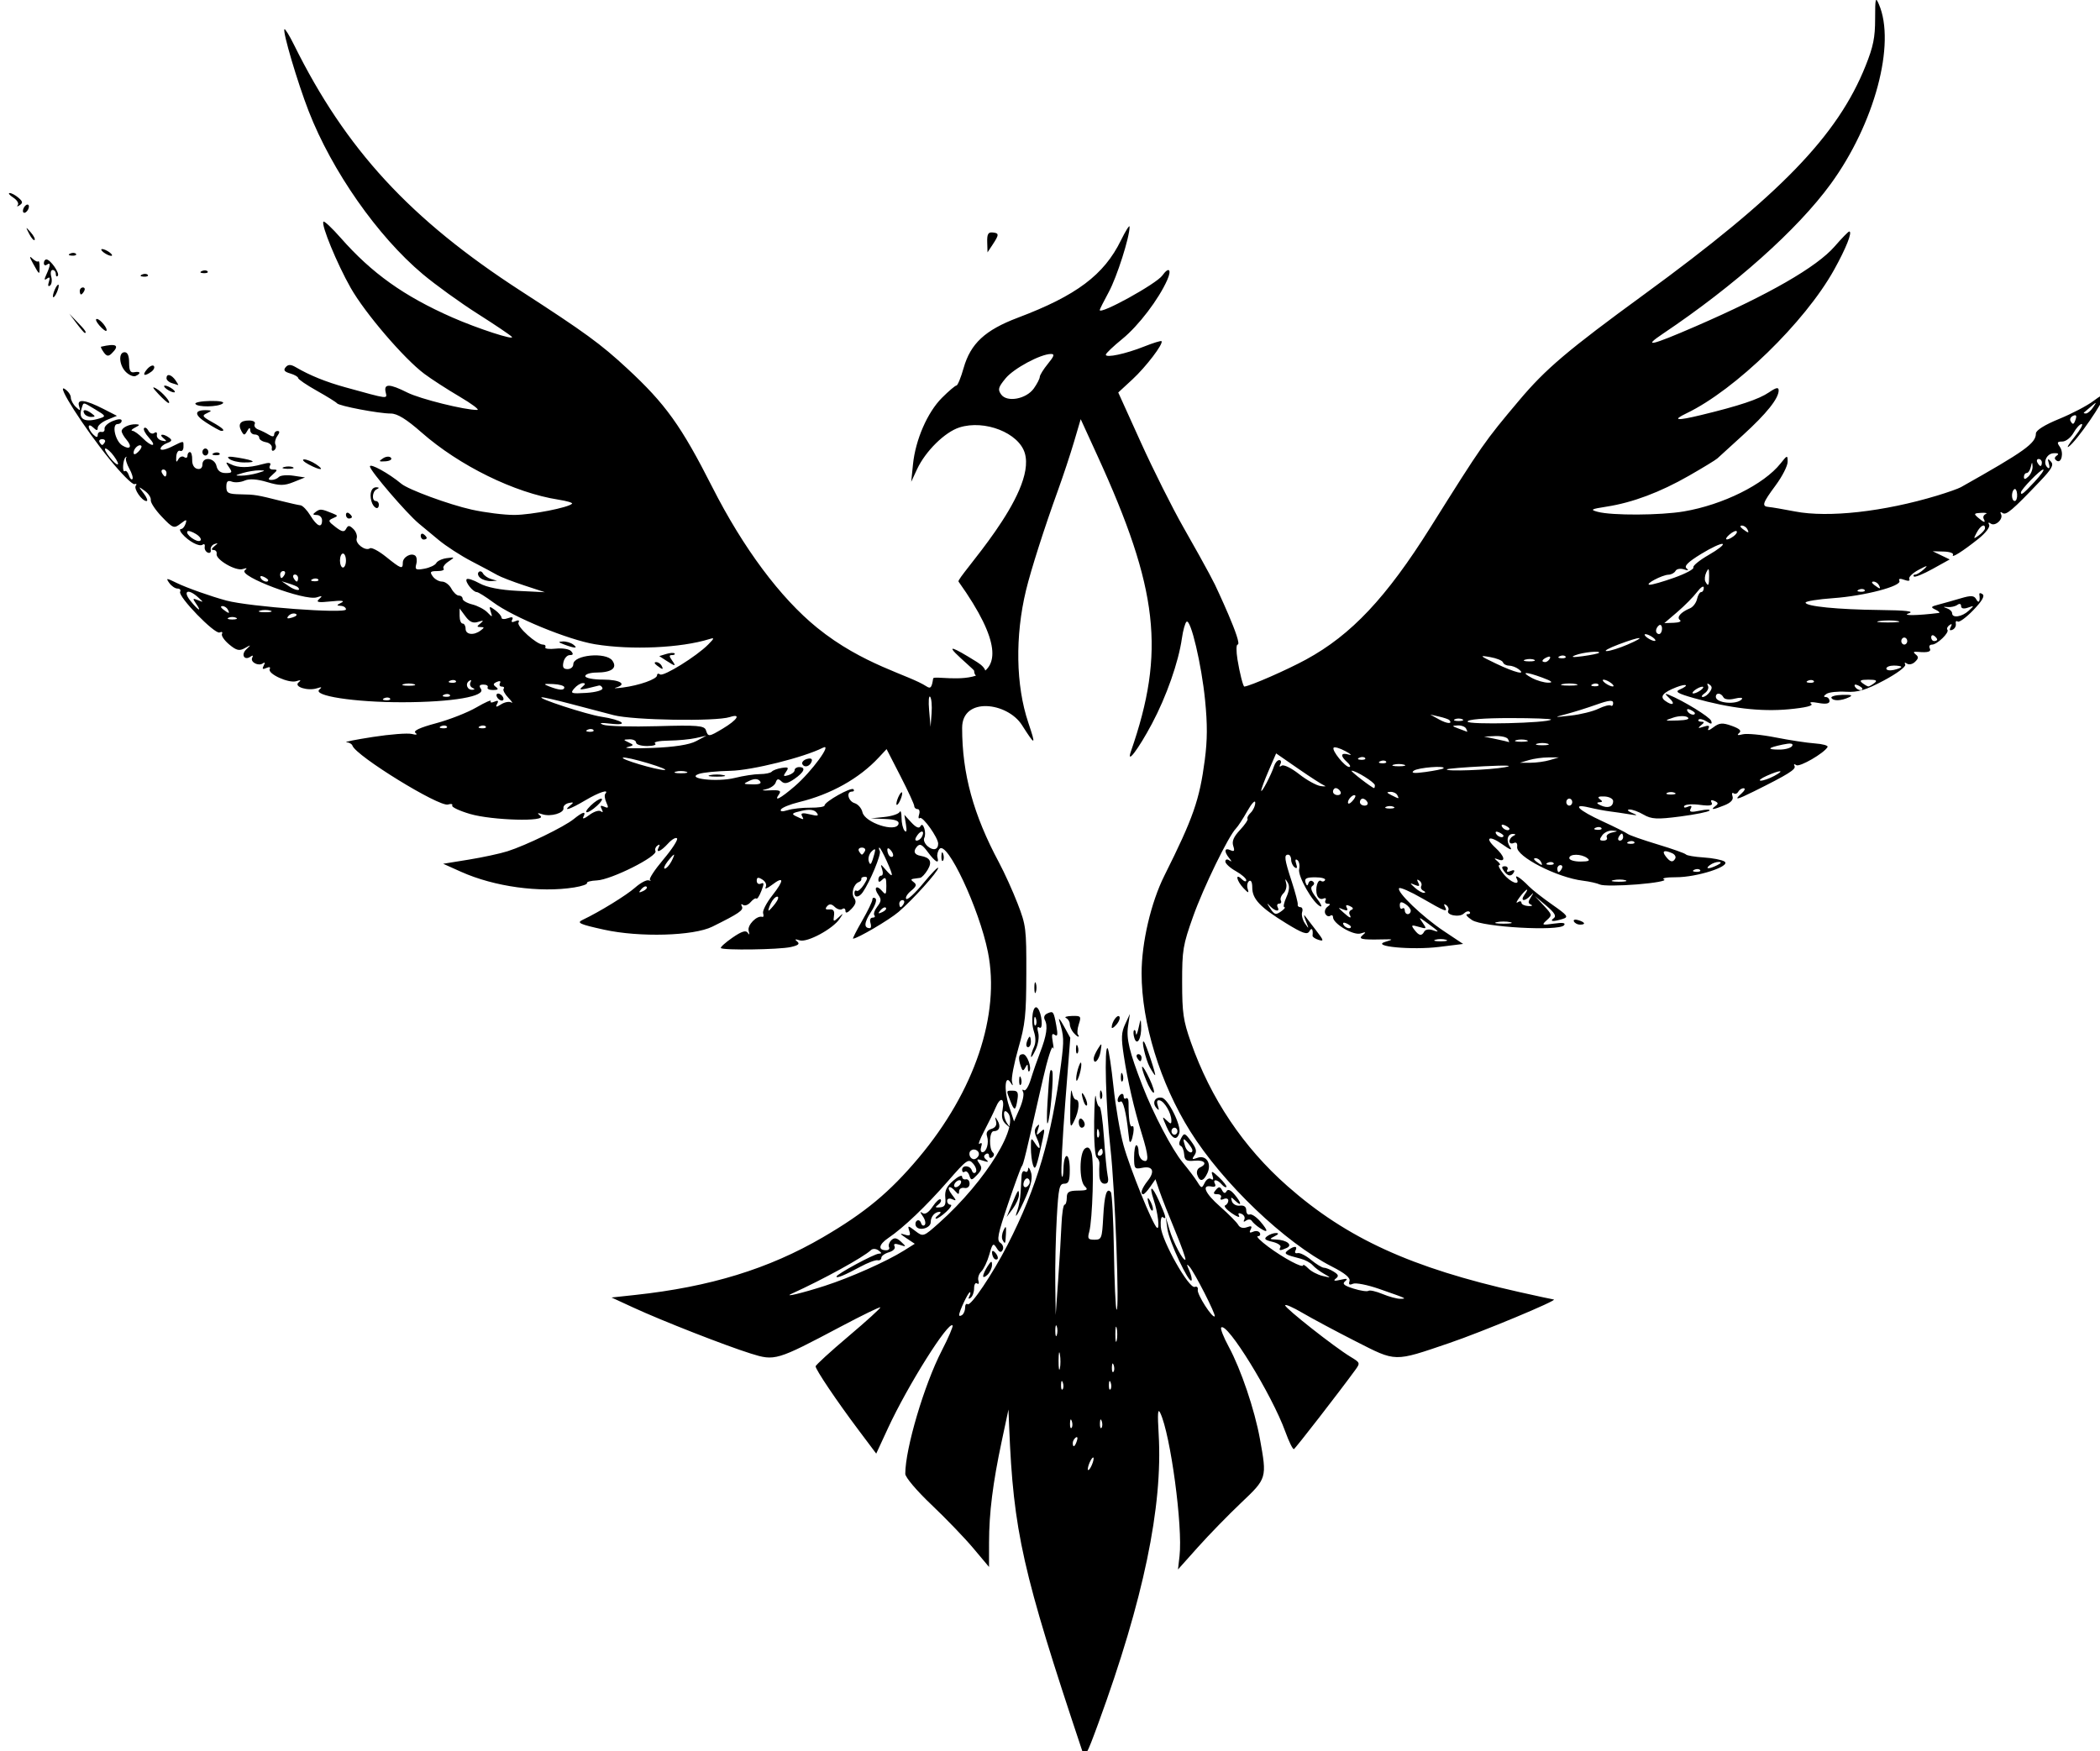 <?xml version="1.0" encoding="UTF-8" standalone="no"?>
<!-- Created with Inkscape (http://www.inkscape.org/) -->

<svg
   version="1.1"
   id="svg1"
   width="980"
   height="817.333"
   viewBox="0 0 980 817.333"
   xml:space="preserve"
   xmlns="http://www.w3.org/2000/svg"
   xmlns:svg="http://www.w3.org/2000/svg"><defs
     id="defs1" /><g
     id="g1"><g
       id="leftwing"><g
         id="rightwing"><path
           style="fill:#000000;stroke-width:1.133"
           d="M 505.024,817.205 C 477.179,733.795 472.911,714.872 470.946,666.1 l -0.329,-8.171 -3.131,14.708 c -4.169,19.586 -5.919,33.553 -5.931,47.361 l -0.011,11.409 -7.328,-8.727 c -4.03,-4.8 -12.824,-13.94 -19.541,-20.311 -6.887,-6.532 -12.213,-12.824 -12.213,-14.428 0,-11.742 8.833,-41.588 16.998,-57.437 3.141,-6.096 5.425,-11.418 5.075,-11.827 -1.902,-2.226 -20.937,28.051 -30.118,47.906 l -5.513,11.922 -8.334,-11.105 c -10.073,-13.422 -19.993,-28.158 -19.95,-29.636 0.018,-0.593 6.923,-6.906 15.344,-14.027 8.422,-7.122 15.102,-13.195 14.845,-13.496 -0.257,-0.301 -8.575,3.749 -18.485,9 -29.922,15.856 -30.717,16.093 -41.986,12.55 -12.031,-3.782 -41.245,-15.225 -54.695,-21.423 l -10.269,-4.732 10.967,-1.182 c 35.004,-3.772 62.383,-12.18 87.655,-26.92 19.704,-11.493 31.226,-21.061 44.747,-37.161 26.093,-31.07 38.12,-66.835 32.281,-95.996 -4.066,-20.309 -19.174,-52.442 -22.617,-48.103 -0.826,1.041 -1.245,2.796 -0.931,3.9 0.951,3.34 -0.999,2.267 -4.516,-2.487 -2.645,-3.574 -3.683,-4.081 -5.074,-2.478 -1.881,2.168 -1.225,3.749 1.776,4.281 4.467,0.792 5.467,2.78 3.257,6.475 -1.175,1.963 -2.752,3.662 -3.504,3.774 -0.753,0.112 -2.154,0.307 -3.114,0.434 -1.312,0.172 -1.277,0.576 0.142,1.629 1.481,1.098 1.198,1.965 -1.312,4.023 -1.759,1.443 -2.758,3.139 -2.219,3.769 0.539,0.63 4.112,-2.659 7.942,-7.311 3.829,-4.651 6.963,-7.88 6.963,-7.175 0,1.696 -11.885,14.898 -18.512,20.563 -4.358,3.725 -19.23,12.462 -21.213,12.462 -0.31,0 1.592,-3.751 4.227,-8.335 2.635,-4.584 4.791,-9.04 4.791,-9.901 0,-0.862 0.631,-1.11 1.401,-0.552 0.828,0.599 -0.027,3.206 -2.087,6.369 -3.199,4.911 -3.38,7.518 -0.521,7.518 0.616,0 0.758,-1.103 0.316,-2.451 -0.455,-1.388 -0.032,-2.451 0.974,-2.451 0.978,0 1.358,-0.492 0.844,-1.093 -0.513,-0.601 0.097,-2.426 1.356,-4.055 1.884,-2.437 1.973,-3.408 0.502,-5.483 -2.357,-3.325 -0.905,-4.911 1.701,-1.859 1.772,2.075 2.027,1.78 2.027,-2.347 0,-3.749 -0.383,-4.349 -1.861,-2.913 -1.363,1.324 -1.861,1.317 -1.861,-0.026 0,-1.009 0.608,-1.834 1.352,-1.834 0.744,0 0.936,-1.287 0.427,-2.86 -0.881,-2.724 -0.808,-2.724 1.539,0 3.737,4.337 3.899,3.495 0.706,-3.677 -1.601,-3.595 -3.198,-6.537 -3.549,-6.537 -0.352,0 -0.26,0.719 0.204,1.597 0.77,1.458 -4.573,14.349 -7.974,19.239 -1.735,2.495 -3.871,2.667 -3.871,0.312 0,-0.952 0.471,-1.395 1.047,-0.985 0.576,0.41 2.096,-0.895 3.379,-2.9 1.815,-2.836 1.91,-3.645 0.426,-3.645 -1.048,0 -1.784,0.429 -1.634,0.953 0.149,0.524 -0.357,1.189 -1.124,1.478 -2.489,0.935 -3.771,5.28 -2.209,7.484 1.113,1.57 0.78,2.882 -1.286,5.07 -1.731,1.834 -2.787,2.201 -2.787,0.969 0,-1.091 -0.656,-1.51 -1.457,-0.93 -0.801,0.58 -2.398,0.14 -3.549,-0.978 -1.479,-1.437 -2.527,-1.523 -3.577,-0.293 -1.05,1.23 -0.726,1.664 1.106,1.483 1.85,-0.183 2.456,0.653 2.119,2.924 -0.427,2.868 -0.221,2.948 2.094,0.817 2.377,-2.189 2.419,-2.143 0.561,0.624 -3.176,4.73 -15.185,11.2 -18.668,10.057 -2.134,-0.7 -2.487,-0.542 -1.172,0.527 1.38,1.121 0.568,1.818 -3.043,2.611 -5.476,1.203 -31.598,1.573 -32.547,0.461 -0.332,-0.389 2.09,-2.57 5.383,-4.847 4.326,-2.991 6.314,-3.615 7.168,-2.248 0.746,1.194 0.894,0.847 0.403,-0.944 -0.732,-2.67 3.862,-7.353 6.396,-6.52 0.548,0.18 0.704,-0.583 0.347,-1.696 -0.357,-1.113 1.583,-4.864 4.312,-8.337 5.631,-7.166 5.525,-9.266 -0.246,-4.847 -2.148,1.645 -3.441,2.108 -2.874,1.03 0.607,-1.154 -0.037,-2.631 -1.566,-3.589 -1.937,-1.214 -2.598,-1.067 -2.598,0.579 0,1.214 0.858,1.822 1.907,1.35 1.567,-0.704 1.61,-0.092 0.239,3.431 -0.918,2.358 -1.956,3.952 -2.306,3.542 -0.351,-0.41 -1.555,0.329 -2.677,1.642 -1.122,1.314 -2.715,1.9 -3.539,1.304 -0.86,-0.622 -1.096,-0.321 -0.553,0.707 0.918,1.74 -1.327,3.279 -13.775,9.445 -8.795,4.357 -33.98,5.067 -50.509,1.424 -11.431,-2.519 -12.948,-3.206 -10.087,-4.564 7.921,-3.76 20.447,-11.46 24.554,-15.094 2.44,-2.159 5.266,-3.681 6.281,-3.382 1.015,0.299 1.311,0.21 0.658,-0.197 -0.653,-0.407 2.137,-4.681 6.199,-9.497 4.063,-4.816 6.95,-9.268 6.416,-9.893 -0.534,-0.625 -2.422,0.46 -4.196,2.411 -3.456,3.801 -5.944,4.76 -4.308,1.66 0.622,-1.178 0.382,-1.443 -0.638,-0.704 -0.899,0.65 -1.315,1.786 -0.926,2.524 1.277,2.419 -20.637,13.439 -27.305,13.731 -2.846,0.125 -4.94,0.68 -4.652,1.235 0.287,0.555 -2.377,1.474 -5.922,2.043 -16.085,2.581 -37.365,-0.354 -52.814,-7.285 l -8.375,-3.757 11.864,-1.921 c 6.525,-1.056 14.691,-2.819 18.145,-3.916 8.669,-2.754 26.444,-11.394 30.923,-15.031 4.308,-3.498 5.981,-3.861 4.457,-0.966 -0.591,1.123 0.646,0.725 2.749,-0.885 2.103,-1.61 4.531,-2.416 5.396,-1.79 1.032,0.747 1.179,0.394 0.429,-1.027 -0.833,-1.577 -0.504,-1.877 1.212,-1.106 1.936,0.87 2.11,0.521 0.976,-1.959 -0.758,-1.659 -0.982,-3.481 -0.498,-4.049 2.026,-2.372 -2.943,-0.75 -9.354,3.053 -7.001,4.154 -10.781,5.42 -6.979,2.338 1.721,-1.395 1.597,-1.591 -0.698,-1.104 -1.535,0.326 -2.656,1.395 -2.489,2.376 0.391,2.306 -5.944,4.163 -9.843,2.885 -2.392,-0.784 -2.585,-0.632 -0.928,0.726 3.475,2.849 -22.537,2.153 -32.844,-0.878 -4.945,-1.454 -8.685,-3.224 -8.311,-3.933 0.374,-0.709 -0.508,-0.925 -1.96,-0.48 -4.108,1.258 -43.037,-22.727 -44.588,-27.471 -0.256,-0.783 -1.512,-1.506 -2.792,-1.607 -1.279,-0.101 4.269,-1.205 12.33,-2.454 8.061,-1.249 16.226,-1.879 18.145,-1.401 2.201,0.549 2.829,0.351 1.7,-0.535 -1.168,-0.917 2.16,-2.461 9.582,-4.445 6.254,-1.672 14.733,-4.998 18.842,-7.389 4.109,-2.392 7.145,-3.731 6.746,-2.977 -0.398,0.754 0.354,0.887 1.671,0.295 1.712,-0.769 2.083,-0.484 1.3,0.999 -0.866,1.641 -0.471,1.683 1.894,0.202 1.644,-1.03 3.761,-1.415 4.705,-0.856 0.944,0.559 0.329,-0.418 -1.365,-2.173 -1.695,-1.754 -2.689,-3.649 -2.21,-4.21 0.479,-0.561 0.101,-1.02 -0.84,-1.02 -0.941,0 -1.327,-0.727 -0.858,-1.615 0.498,-0.944 -0.096,-1.189 -1.43,-0.59 -1.827,0.821 -1.911,1.302 -0.421,2.408 1.327,0.985 0.936,1.389 -1.361,1.407 -1.773,0.014 -2.918,-0.553 -2.545,-1.259 0.373,-0.706 -0.498,-1.284 -1.934,-1.284 -1.877,0 -2.22,0.553 -1.218,1.967 2.496,3.521 -13.203,6.224 -36.444,6.274 -22.531,0.049 -42.514,-3.033 -38.868,-5.995 1.315,-1.068 0.972,-1.229 -1.143,-0.536 -4.319,1.415 -11.091,-0.731 -8.626,-2.733 1.328,-1.079 1.025,-1.247 -1.038,-0.574 -3.511,1.145 -13.591,-3.456 -12.422,-5.67 0.477,-0.903 -0.187,-1.111 -1.569,-0.49 -1.754,0.788 -2.089,0.496 -1.253,-1.088 0.726,-1.375 0.6,-1.772 -0.343,-1.089 -2.106,1.524 -6.09,-0.569 -5.003,-2.628 0.529,-1.002 0.235,-1.23 -0.706,-0.549 -2.938,2.126 -4.731,-0.823 -2.044,-3.359 2.323,-2.192 2.27,-2.239 -0.651,-0.58 -2.601,1.477 -3.934,1.174 -7.344,-1.669 -2.292,-1.911 -3.813,-4.145 -3.38,-4.964 0.433,-0.82 -0.061,-1.11 -1.096,-0.644 -2.245,1.009 -19.561,-16.851 -18.425,-19.003 0.433,-0.82 -0.116,-1.49 -1.218,-1.49 -1.103,0 -2.839,-1.176 -3.857,-2.613 -1.696,-2.393 -1.402,-2.393 3.495,0.004 4.575,2.238 15.975,6.279 23.139,8.202 10.8,2.899 55.832,6.233 55.832,4.134 0,-0.855 -1.099,-1.606 -2.443,-1.669 -2.086,-0.098 -2.035,-0.317 0.349,-1.503 1.771,-0.881 -0.016,-1.089 -4.885,-0.568 -5.958,0.637 -7.208,0.401 -5.583,-1.055 1.71,-1.531 1.516,-1.685 -1.055,-0.838 -5.559,1.831 -36.882,-9.93 -33.588,-12.611 1.289,-1.05 0.995,-1.224 -0.983,-0.582 -3.256,1.057 -12.7,-4.446 -12.18,-7.096 0.192,-0.978 -0.436,-1.789 -1.396,-1.803 -1.183,-0.017 -1.071,-0.583 0.349,-1.759 1.861,-1.541 1.861,-1.652 0,-0.996 -1.152,0.405 -1.917,1.633 -1.701,2.729 0.216,1.095 -0.412,1.647 -1.396,1.226 -0.984,-0.421 -1.616,-1.648 -1.405,-2.726 0.211,-1.078 -0.247,-1.504 -1.018,-0.946 -1.518,1.099 -6.548,-1.593 -9.556,-5.115 -1.03,-1.206 -1.267,-2.193 -0.527,-2.193 0.74,0 1.709,-1.106 2.151,-2.457 0.716,-2.185 0.452,-2.186 -2.392,-0.004 -3.005,2.305 -3.528,2.107 -8.682,-3.289 -3.016,-3.158 -5.333,-6.661 -5.149,-7.784 0.184,-1.123 -1.072,-3.054 -2.792,-4.291 -3.115,-2.24 -3.116,-2.235 -0.468,1.251 1.462,1.925 2.031,3.5 1.263,3.5 -2.143,0 -6.158,-5.825 -4.972,-7.214 0.577,-0.676 0.276,-0.984 -0.671,-0.684 -0.946,0.3 -6.179,-4.951 -11.629,-11.667 -11.914,-14.683 -25.163,-35.432 -20.931,-32.781 1.582,0.991 2.876,2.789 2.876,3.995 0,1.207 1.06,3.203 2.355,4.436 2.048,1.951 2.243,1.891 1.491,-0.461 -1.111,-3.476 2.847,-2.987 11.452,1.413 l 6.225,3.183 -4.48,1.829 c -2.464,1.006 -4.48,2.692 -4.48,3.748 0,1.418 -0.546,1.388 -2.094,-0.115 -1.168,-1.135 -2.094,-1.312 -2.094,-0.4 0,0.899 0.942,2.55 2.094,3.669 1.447,1.406 2.094,1.467 2.094,0.2 0,-1.009 0.785,-1.65 1.745,-1.426 0.96,0.225 1.606,-0.446 1.437,-1.491 -0.169,-1.045 1.558,-2.661 3.838,-3.592 2.527,-1.031 4.147,-1.087 4.147,-0.143 0,0.852 -0.855,1.549 -1.9,1.549 -2.848,0 -1.111,7.918 2.19,9.987 3.625,2.271 4.814,0.658 1.97,-2.672 -1.243,-1.455 -2.26,-3.25 -2.26,-3.988 0,-1.65 3.604,-3.366 6.744,-3.212 1.861,0.092 1.768,0.397 -0.463,1.519 -1.535,0.772 -2.103,1.456 -1.26,1.519 0.842,0.063 2.98,1.586 4.75,3.383 4.295,4.362 6.976,4.213 2.963,-0.164 -1.731,-1.888 -2.757,-3.889 -2.281,-4.447 0.476,-0.558 1.39,-0.022 2.03,1.191 0.64,1.213 1.878,1.688 2.75,1.057 0.905,-0.655 1.422,-0.26 1.203,0.919 -0.211,1.137 0.873,2.334 2.408,2.661 2.295,0.488 2.419,0.291 0.698,-1.104 -2.53,-2.05 -0.11,-2.296 2.627,-0.267 1.515,1.124 1.291,1.668 -1.047,2.536 -1.637,0.608 -2.976,1.802 -2.976,2.652 0,0.85 2.275,0.433 5.056,-0.927 6.13,-2.999 5.645,-3.003 5.645,0.049 0,1.387 -0.709,2.203 -1.576,1.814 -0.867,-0.389 -1.676,0.857 -1.799,2.769 -0.162,2.51 0.104,2.857 0.954,1.245 0.648,-1.227 1.876,-1.726 2.73,-1.109 0.854,0.618 1.552,0.344 1.552,-0.608 0,-0.952 0.521,-1.731 1.158,-1.731 0.637,0 1.108,1.632 1.047,3.626 -0.068,2.212 0.842,3.852 2.332,4.205 1.501,0.356 2.443,-0.412 2.443,-1.992 0,-3.844 5.695,-3.24 6.575,0.697 0.485,2.171 1.904,3.268 4.228,3.268 3.108,0 3.284,-0.307 1.582,-2.757 -1.708,-2.458 -1.613,-2.604 0.876,-1.343 3.441,1.744 8.288,1.747 14.524,0.011 3.472,-0.967 4.485,-0.814 3.756,0.566 -0.61,1.155 -0.048,1.889 1.446,1.889 2.206,0 2.18,0.233 -0.267,2.399 -2.151,1.905 -2.264,2.41 -0.546,2.451 1.19,0.029 2.76,-0.587 3.49,-1.369 0.729,-0.781 3.776,-1.056 6.771,-0.61 l 5.445,0.811 -5.323,2.142 c -4.389,1.766 -6.569,1.767 -12.424,0.002 -4.613,-1.39 -8.267,-1.627 -10.426,-0.674 -1.829,0.806 -4.498,1.03 -5.932,0.498 -1.972,-0.733 -2.607,-0.146 -2.607,2.41 0,2.924 0.892,3.395 6.63,3.5 6.86,0.126 7.554,0.24 19.192,3.169 3.838,0.966 7.796,1.846 8.794,1.956 0.998,0.11 3.083,2.284 4.631,4.83 3.084,5.071 5.418,6.009 5.418,2.179 0,-1.348 -1.099,-2.463 -2.443,-2.476 -1.973,-0.02 -2.064,-0.305 -0.476,-1.483 1.978,-1.466 2.673,-1.403 7.803,0.71 2.672,1.1 2.68,1.198 0.18,2.29 -2.371,1.036 -2.258,1.412 1.222,4.082 3.033,2.327 4.067,2.5 4.948,0.831 0.905,-1.715 1.538,-1.698 3.377,0.089 1.245,1.21 1.944,3.173 1.554,4.364 -0.804,2.453 4.112,6.152 6.183,4.653 0.745,-0.539 4.143,1.265 7.551,4.01 7.002,5.64 7.786,5.914 7.786,2.714 0,-2.59 3.77,-4.755 5.766,-3.311 0.73,0.528 0.961,2.309 0.514,3.959 -0.704,2.596 -0.196,2.885 3.782,2.153 2.527,-0.465 5.019,-1.649 5.538,-2.629 0.519,-0.981 2.717,-2.013 4.885,-2.293 3.898,-0.505 3.906,-0.487 0.757,1.62 -1.751,1.172 -2.746,2.644 -2.21,3.272 0.536,0.627 -0.778,1.141 -2.919,1.141 -3.302,0 -3.629,0.372 -2.155,2.451 0.956,1.348 2.912,2.451 4.346,2.451 1.435,0 3.393,1.471 4.352,3.268 0.959,1.798 2.534,3.268 3.501,3.268 0.967,0 1.758,0.677 1.758,1.504 0,0.827 2.041,2.012 4.536,2.633 2.495,0.621 5.663,2.293 7.039,3.715 2.305,2.382 2.427,2.354 1.542,-0.344 -0.862,-2.631 -0.654,-2.706 2.034,-0.741 1.647,1.204 2.994,2.797 2.994,3.54 0,0.743 1.335,0.855 2.966,0.249 1.98,-0.736 2.652,-0.507 2.021,0.688 -0.612,1.159 -0.1,1.411 1.45,0.714 1.494,-0.671 2.056,-0.433 1.493,0.633 -0.957,1.813 8.45,10.285 11.419,10.285 0.964,0 1.454,0.565 1.089,1.256 -0.365,0.691 1.851,0.975 4.924,0.632 3.073,-0.343 6.286,0.195 7.141,1.196 1.141,1.336 0.967,1.819 -0.656,1.819 -1.216,0 -2.539,1.471 -2.94,3.268 -0.541,2.424 -0.043,3.268 1.931,3.268 1.464,0 2.661,-1.011 2.661,-2.247 0,-4.404 15.307,-5.842 18.234,-1.714 2.448,3.453 -0.325,5.536 -7.416,5.57 -2.879,0.014 -5.234,0.76 -5.234,1.659 0,0.908 3.722,1.634 8.375,1.634 7.862,0 11.361,2.2 5.932,3.729 -1.343,0.379 0.07,0.368 3.141,-0.023 7.751,-0.988 16.052,-3.933 16.052,-5.695 0,-0.81 0.643,-1.007 1.428,-0.439 1.57,1.136 17.08,-8.5 22.423,-13.931 2.965,-3.014 3.034,-3.32 0.576,-2.556 -13.351,4.149 -36.298,5.196 -53.275,2.432 -12.544,-2.043 -38.196,-12.599 -47.621,-19.597 -3.536,-2.625 -6.979,-4.774 -7.651,-4.774 -1.813,0 -5.672,-4.906 -4.728,-6.011 0.448,-0.524 3.153,0.346 6.012,1.935 3.383,1.88 9.614,3.106 17.846,3.513 l 12.648,0.625 -9.673,-3.18 c -5.32,-1.749 -10.973,-3.935 -12.562,-4.857 -1.589,-0.922 -6.972,-3.797 -11.962,-6.39 -4.99,-2.592 -11.899,-7.063 -15.354,-9.935 -3.455,-2.872 -7.608,-6.319 -9.231,-7.661 -5.701,-4.715 -22.873,-24.747 -22.873,-26.683 0,-1.644 8.832,3.223 14.656,8.077 3.303,2.753 22.264,9.727 32.817,12.071 6.303,1.4 15.316,2.519 20.029,2.488 7.933,-0.053 25.296,-3.457 26.837,-5.26 0.368,-0.431 -2.5,-1.276 -6.374,-1.877 -20.402,-3.169 -46.205,-15.835 -63.843,-31.339 -7.124,-6.262 -11.338,-8.857 -14.387,-8.857 -5.614,0 -24.187,-3.535 -25.089,-4.776 -0.384,-0.528 -4.622,-3.163 -9.418,-5.855 -4.796,-2.692 -8.722,-5.366 -8.724,-5.943 -0.002,-0.577 -1.664,-1.537 -3.695,-2.133 -2.733,-0.803 -3.284,-1.562 -2.122,-2.922 1.162,-1.361 2.392,-1.356 4.738,0.017 6.545,3.831 13.999,6.852 23.095,9.361 20.642,5.694 19.56,5.566 18.812,2.217 -0.891,-3.991 1.845,-3.923 10.166,0.253 5.933,2.977 26.959,8.207 32.584,8.104 1.243,-0.023 -2.451,-2.811 -8.209,-6.197 -5.758,-3.386 -13.183,-8.189 -16.5,-10.675 -9.5,-7.118 -27.667,-28.341 -34.359,-40.14 -6.383,-11.253 -13.88,-29.48 -12.695,-30.867 0.379,-0.443 3.999,2.956 8.044,7.554 14.526,16.51 29.499,27.195 52.006,37.113 11.8,5.2 29.556,10.98 27.846,9.065 -0.721,-0.807 -7.905,-5.652 -15.966,-10.767 -8.061,-5.115 -19.603,-13.455 -25.65,-18.533 -21.009,-17.644 -42.295,-48.071 -53.165,-75.998 -5.206,-13.376 -12.245,-37.16 -11.318,-38.245 0.306,-0.358 2.312,2.9 4.459,7.24 24.171,48.862 54.237,81.491 105.913,114.943 29.94,19.381 37.137,24.628 49.551,36.121 17.901,16.573 25.212,26.765 39.728,55.378 14.457,28.497 31.745,51.704 48.895,65.635 21.396,17.38 42.794,21.979 51.139,27.44 1.846,1.208 2.421,0.508 3.051,-3.713 0.427,-2.861 53.156,12.737 11.838,-45.24 -1.208,-1.696 36.628,-40.833 30.932,-59.962 -2.814,-9.45 -18.708,-15.705 -30.477,-11.995 -6.824,2.151 -15.896,11.097 -19.819,19.544 l -2.712,5.839 0.83,-8.171 c 1.163,-11.446 6.723,-24.224 13.492,-31.007 3.162,-3.169 6.214,-5.762 6.782,-5.762 0.568,0 2.073,-3.667 3.345,-8.15 3.246,-11.442 10.025,-17.733 25.342,-23.516 27.314,-10.314 40.17,-19.963 48.063,-36.074 2.223,-4.537 4.047,-7.407 4.054,-6.378 0.034,4.811 -5.904,23.443 -9.707,30.461 -2.331,4.301 -4.237,8.091 -4.237,8.422 0,2.37 26.463,-12.223 29.222,-16.114 3.009,-4.245 4.499,-2.917 2.304,2.053 -3.981,9.013 -13.412,21.401 -20.971,27.547 -4.211,3.424 -7.681,6.73 -7.71,7.348 -0.077,1.637 9.257,-0.354 17.973,-3.834 4.156,-1.659 7.77,-2.768 8.029,-2.464 0.993,1.162 -7.264,12.009 -13.587,17.848 l -6.608,6.103 10.546,23.296 c 5.8,12.813 14.735,30.649 19.855,39.637 5.12,8.988 10.527,18.688 12.016,21.556 l 2.707,5.214 c 0,0 13.285,27.975 10.566,27.975 -0.644,0 -0.669,3.125 -0.055,6.945 0.989,6.155 2.651,12.703 3.209,12.644 2.849,-0.301 19.926,-7.787 28.828,-12.638 21.092,-11.493 37.431,-28.864 58.029,-61.695 24.354,-38.818 25.198,-40.025 41.438,-59.312 12.336,-14.65 22.636,-23.382 58.244,-49.38 63.398,-46.288 90.338,-74.102 103.383,-106.742 3.589,-8.98 4.442,-13.192 4.442,-21.932 0,-9.66 0.185,-10.392 1.732,-6.838 8.032,18.454 -1.977,55.834 -22.486,83.975 -15.479,21.24 -44.77,47.376 -78.339,69.902 -9.703,6.511 -5.486,5.552 15.351,-3.492 34.251,-14.867 56.502,-27.667 64.879,-37.324 3.314,-3.82 6.365,-6.945 6.78,-6.945 1.634,0 -1.481,7.862 -7.122,17.976 -13.624,24.426 -46.059,55.965 -68.776,66.875 -6.947,3.337 -4.715,3.611 6.769,0.833 17.773,-4.3 26.955,-7.367 31.66,-10.576 3.384,-2.308 4.536,-2.541 4.536,-0.918 0,3.743 -5.659,10.827 -16.636,20.822 -5.82,5.3 -11.212,10.217 -11.982,10.927 -0.77,0.71 -6.737,4.347 -13.26,8.083 -13.479,7.719 -26.31,12.532 -38.431,14.415 -7.295,1.134 -7.807,1.433 -4.138,2.419 6.622,1.78 29.217,1.674 40.211,-0.188 18.199,-3.083 37.374,-12.6 45.133,-22.402 3.13,-3.954 3.29,-3.991 3.29,-0.748 0,1.874 -2.512,6.806 -5.583,10.96 -6.237,8.437 -6.669,9.83 -3.141,10.127 1.343,0.113 6.839,1.055 12.213,2.092 15.507,2.994 41.399,0.102 66.203,-7.395 4.936,-1.492 9.961,-3.268 11.166,-3.947 29.864,-16.814 34.993,-20.487 34.993,-25.062 0,-1.468 4.077,-4.027 10.817,-6.788 5.95,-2.438 13.173,-6.22 16.052,-8.406 2.879,-2.186 5.234,-3.557 5.234,-3.047 0,2.864 -13.164,21.942 -16.847,24.416 -1.098,0.737 0.168,-1.343 2.814,-4.624 2.646,-3.281 4.131,-5.965 3.301,-5.965 -0.83,0 -2.538,1.838 -3.796,4.085 -1.258,2.247 -3.605,4.085 -5.217,4.085 -2.435,0 -2.639,0.411 -1.207,2.43 2.01,2.835 0.768,8.112 -1.52,6.457 -1.109,-0.802 -1.051,-1.49 0.204,-2.398 1.103,-0.798 0.478,-1.179 -1.674,-1.022 -3.444,0.251 -5.156,4.924 -2.506,6.842 0.718,0.519 0.897,-0.373 0.404,-2.011 -0.711,-2.359 -0.525,-2.552 0.932,-0.973 1.468,1.59 0.495,3.364 -5.029,9.169 -12.878,13.534 -15.855,16.064 -17.504,14.871 -0.963,-0.697 -1.269,-0.484 -0.742,0.515 1.219,2.309 -2.72,5.923 -4.809,4.411 -1.024,-0.741 -1.307,-0.518 -0.73,0.575 0.536,1.016 -1.626,3.837 -5.019,6.547 -7.325,5.852 -12.825,9.311 -11.851,7.452 0.4,-0.764 -1.565,-1.448 -4.368,-1.52 l -5.096,-0.131 3.97,1.91 3.97,1.91 -7.978,4.423 c -4.388,2.432 -8.32,4.022 -8.739,3.532 -0.418,-0.49 -0.148,-0.89 0.601,-0.89 0.749,0 2.581,-1.119 4.071,-2.486 2.139,-1.963 1.62,-1.906 -2.465,0.269 -2.846,1.516 -4.809,3.449 -4.362,4.296 0.481,0.911 -0.469,1.063 -2.328,0.373 -1.948,-0.724 -2.817,-0.553 -2.288,0.449 1.296,2.455 -16.251,7.061 -30.862,8.101 -7.101,0.505 -12.911,1.441 -12.911,2.08 0,1.745 15.011,3.237 34.751,3.454 12.068,0.133 16.277,0.622 13.404,1.557 -3.586,1.168 3.941,1.075 13.958,-0.172 0.768,-0.096 0.14,-0.773 -1.396,-1.506 -2.501,-1.193 -2.355,-1.446 1.396,-2.429 2.303,-0.603 6.916,-1.905 10.251,-2.894 4.925,-1.46 6.297,-1.366 7.307,0.501 1.145,2.118 1.893,0.894 1.416,-2.317 -0.11,-0.741 0.559,-0.798 1.487,-0.126 1.15,0.832 -0.225,3.208 -4.313,7.456 -3.3,3.429 -6.572,5.821 -7.271,5.316 -0.698,-0.505 -1.097,-0.037 -0.886,1.041 0.211,1.078 -0.489,2.331 -1.556,2.785 -1.301,0.553 -1.574,0.134 -0.831,-1.274 0.748,-1.417 0.554,-1.698 -0.596,-0.865 -0.937,0.678 -1.36,1.636 -0.939,2.129 1.077,1.26 -4.782,6.948 -7.157,6.948 -1.079,0 -1.574,0.735 -1.1,1.634 0.891,1.688 -0.75,2.202 -5.583,1.749 -2.02,-0.189 -2.291,0.138 -0.981,1.182 1.457,1.161 1.401,1.842 -0.288,3.482 -1.154,1.122 -2.851,1.495 -3.771,0.829 -0.973,-0.704 -1.308,-0.52 -0.801,0.442 0.487,0.923 -3.884,4.184 -9.904,7.39 -8.523,4.538 -12.235,5.646 -17.755,5.301 -3.838,-0.24 -7.921,0.202 -9.073,0.984 -1.374,0.933 -1.494,1.438 -0.349,1.471 0.96,0.027 1.745,0.881 1.745,1.898 0,1.221 -1.776,1.514 -5.234,0.863 -3.125,-0.588 -4.463,-0.421 -3.32,0.414 1.201,0.878 -2.702,1.826 -10.479,2.547 -13.079,1.212 -27.504,-0.482 -44.14,-5.183 -7.656,-2.163 -9.083,-3.01 -6.764,-4.014 4.763,-2.063 3.355,-3.005 -1.598,-1.07 -6.18,2.414 -7.802,4.362 -5.223,6.272 3.456,2.558 5.076,1.677 2.082,-1.132 -2.209,-2.073 -2.289,-2.417 -0.383,-1.649 6.766,2.726 19.18,10.348 19.824,12.172 0.571,1.617 0.094,1.679 -2.145,0.276 -1.584,-0.992 -3.245,-1.377 -3.691,-0.855 -0.446,0.522 0.079,0.961 1.166,0.975 1.634,0.021 1.614,0.323 -0.116,1.741 -1.614,1.323 -1.335,1.465 1.222,0.617 2.404,-0.797 3.028,-0.555 2.271,0.88 -0.58,1.099 0.45,0.833 2.314,-0.598 2.779,-2.131 4.261,-2.252 8.582,-0.7 3.73,1.34 4.714,2.302 3.443,3.366 -1.182,0.989 -0.624,1.187 1.662,0.591 1.893,-0.494 8.802,0.16 15.354,1.454 6.552,1.293 14.836,2.553 18.409,2.799 3.573,0.246 6.21,0.99 5.86,1.654 -1.494,2.834 -13.113,9.566 -14.624,8.473 -0.944,-0.683 -1.285,-0.499 -0.795,0.429 0.807,1.529 -2.962,3.879 -19.037,11.869 -7.991,3.972 -9.409,4.208 -5.734,0.954 1.49,-1.32 1.961,-2.423 1.047,-2.451 -0.914,-0.029 -2.057,0.695 -2.539,1.609 -0.482,0.913 -1.454,1.243 -2.16,0.732 -0.706,-0.511 -0.938,0.125 -0.516,1.413 0.512,1.562 -0.725,2.95 -3.714,4.17 -5.302,2.164 -6.873,2.309 -4.297,0.397 1.49,-1.106 1.406,-1.587 -0.421,-2.408 -1.495,-0.672 -1.945,-0.386 -1.304,0.83 0.7,1.326 -0.878,1.61 -5.533,0.996 -3.582,-0.473 -6.849,-0.221 -7.261,0.558 -0.412,0.78 0.33,0.933 1.647,0.342 1.682,-0.756 2.078,-0.476 1.331,0.94 -0.809,1.533 0.222,1.744 4.307,0.878 2.954,-0.626 4.983,-0.646 4.507,-0.045 -0.475,0.601 -6.618,1.845 -13.65,2.764 -10.793,1.411 -13.465,1.274 -17.147,-0.876 -2.399,-1.401 -5.364,-2.474 -6.589,-2.384 -1.276,0.093 -0.738,0.774 1.261,1.594 2.892,1.186 2.653,1.292 -1.396,0.617 -2.687,-0.448 -6.77,-1.049 -9.073,-1.336 -2.303,-0.287 -6.634,-1.108 -9.623,-1.824 -8.312,-1.991 -5.192,1.182 6.41,6.518 5.606,2.578 10.821,5.188 11.588,5.8 0.768,0.612 7.049,2.819 13.958,4.904 6.909,2.086 12.876,4.204 13.26,4.708 0.384,0.504 4.104,1.134 8.266,1.4 4.162,0.267 8.537,1.119 9.721,1.895 3.282,2.15 -12.813,7.372 -22.615,7.336 -4.465,-0.016 -6.977,0.453 -5.583,1.043 1.394,0.59 -4.2,1.622 -12.432,2.294 -8.232,0.672 -16.083,0.71 -17.448,0.083 -1.365,-0.626 -4.947,-1.436 -7.961,-1.799 -12.052,-1.451 -31.283,-11.328 -30.725,-15.78 0.215,-1.713 -0.371,-2.366 -1.619,-1.806 -1.076,0.483 -1.956,0.126 -1.956,-0.794 0,-0.92 0.785,-2.044 1.745,-2.497 1.258,-0.594 1.281,-0.86 0.082,-0.953 -2.721,-0.211 -3.599,3.085 -1.598,5.999 1.281,1.866 0.203,1.529 -3.443,-1.075 -6.258,-4.471 -8.617,-3.336 -3.28,1.579 4.216,3.883 4.891,6.786 1.26,5.418 -2.062,-0.776 -2.116,-0.645 -0.349,0.843 1.152,0.97 1.513,1.775 0.804,1.788 -0.71,0.014 0.185,1.863 1.988,4.11 3.281,4.089 8.045,5.793 6.148,2.199 -1.241,-2.351 1.765,-0.454 5.716,3.608 1.535,1.578 6.432,5.419 10.882,8.534 7.239,5.069 7.753,5.771 4.885,6.67 -4.476,1.404 -6.331,1.248 -4.179,-0.35 1.328,-0.986 0.388,-2.558 -3.49,-5.834 l -5.307,-4.484 4.112,4.421 c 4.008,4.31 4.043,4.483 1.396,6.866 -2.506,2.256 -2.244,2.377 3.385,1.567 4.153,-0.598 5.646,-0.346 4.675,0.791 -2.433,2.849 -37.896,0.84 -42.88,-2.429 -2.303,-1.511 -3.298,-2.751 -2.21,-2.757 1.088,-0.006 1.574,-0.483 1.081,-1.06 -0.493,-0.577 -1.73,-0.241 -2.748,0.749 -2.031,1.974 -8.384,0.742 -7.251,-1.406 0.388,-0.735 -0.03,-1.868 -0.929,-2.518 -1.021,-0.739 -1.26,-0.474 -0.638,0.704 1.507,2.855 0.219,2.385 -10.58,-3.864 -5.466,-3.163 -10.316,-5.294 -10.779,-4.737 -1.341,1.616 10.897,13.365 20.794,19.963 l 9.073,6.049 -11.102,1.38 c -12.826,1.595 -32.333,-0.246 -25.189,-2.376 3.917,-1.168 3.826,-1.241 -1.396,-1.124 -9.893,0.222 -11.461,-0.141 -9.073,-2.098 1.636,-1.341 1.402,-1.488 -1.068,-0.674 -3.311,1.091 -12.89,-4.552 -12.89,-7.594 0,-0.879 -0.585,-1.174 -1.299,-0.657 -0.715,0.517 -1.737,0.111 -2.273,-0.903 -0.535,-1.014 -0.108,-2.485 0.95,-3.27 1.51,-1.12 1.531,-1.432 0.096,-1.451 -1.005,-0.014 -1.443,-0.752 -0.974,-1.64 0.472,-0.895 -0.033,-1.217 -1.133,-0.723 -1.092,0.491 -2.361,-0.253 -2.82,-1.653 -1.019,-3.11 0.33,-7.745 1.92,-6.595 0.634,0.459 1.457,0.259 1.829,-0.445 0.371,-0.704 -1.708,-1.28 -4.62,-1.28 -4.079,0 -5.115,0.55 -4.51,2.396 0.541,1.651 0.96,1.783 1.346,0.426 0.309,-1.084 1.202,-1.506 1.987,-0.939 0.942,0.682 0.889,1.42 -0.156,2.176 -1.061,0.768 -0.402,2.635 2.004,5.675 1.972,2.492 2.774,4.217 1.782,3.834 -3.35,-1.293 -10.671,-14.08 -9.939,-17.359 0.386,-1.726 0.025,-3.628 -0.8,-4.225 -0.958,-0.693 -1.169,-0.072 -0.582,1.718 0.624,1.903 0.394,2.424 -0.714,1.623 -0.898,-0.65 -1.633,-2.241 -1.633,-3.536 0,-1.295 -0.628,-2.355 -1.396,-2.355 -2.029,0 -1.755,2.043 1.686,12.604 1.695,5.202 2.951,10.009 2.792,10.683 -0.16,0.674 0.405,1.226 1.254,1.226 0.85,0 1.207,1.032 0.794,2.292 -0.413,1.261 0.182,3.651 1.323,5.311 1.903,2.769 1.939,2.681 0.431,-1.067 -0.904,-2.247 -1.091,-3.35 -0.415,-2.451 0.676,0.899 3.033,3.98 5.238,6.848 3.556,4.624 3.678,5.112 1.086,4.319 -1.608,-0.492 -2.871,-1.368 -2.808,-1.945 0.331,-3.017 -0.4,-4.056 -1.467,-2.085 -0.969,1.79 -3.147,1.041 -10.967,-3.77 -12.027,-7.399 -15.698,-11.281 -15.698,-16.6 0,-2.505 -0.584,-3.695 -1.491,-3.039 -0.82,0.593 -1.107,2.25 -0.638,3.682 0.685,2.091 0.293,2.009 -1.999,-0.419 -3.255,-3.448 -3.949,-7.25 -0.758,-4.149 1.152,1.119 2.094,1.345 2.094,0.503 0,-0.842 -2.198,-2.759 -4.885,-4.259 -2.687,-1.5 -4.885,-3.518 -4.885,-4.485 0,-0.966 0.785,-1.238 1.745,-0.604 1.396,0.923 1.396,0.713 0,-1.047 -2.458,-3.1 -2.167,-4.903 0.591,-3.663 1.832,0.823 2.123,0.399 1.348,-1.966 -0.711,-2.17 0.178,-4.263 3.167,-7.459 2.285,-2.444 3.862,-4.786 3.504,-5.206 -0.358,-0.419 0.306,-1.693 1.476,-2.83 1.17,-1.137 2.127,-3.251 2.127,-4.698 0,-1.447 -1.652,0.298 -3.671,3.877 -2.019,3.579 -4.405,7.243 -5.301,8.142 -3.521,3.53 -15.183,27.472 -20.041,41.143 -4.745,13.353 -5.123,15.627 -5.109,30.761 0.013,14.247 0.531,17.808 4.037,27.781 9.302,26.458 24.489,49.103 45.131,67.292 27.674,24.385 57.804,38.153 108.205,49.443 8.292,1.857 15.515,3.416 16.052,3.463 2.33,0.206 -33.484,15.141 -48.814,20.357 -26.009,8.849 -24.537,8.879 -43.737,-0.888 -9.208,-4.684 -20.353,-10.643 -24.768,-13.242 -4.414,-2.599 -8.021,-4.163 -8.014,-3.476 0.013,1.37 23.02,19.487 30.472,23.995 4.603,2.784 4.63,2.864 2.094,6.342 -7.482,10.262 -27.699,36.344 -28.486,36.748 -0.501,0.258 -2.316,-3.419 -4.033,-8.171 -6.228,-17.239 -27.322,-51.488 -29.909,-48.559 -0.454,0.514 1.127,4.539 3.513,8.945 5.695,10.513 12.095,29.421 14.55,42.983 3.33,18.392 3.325,18.407 -8.801,29.905 -5.95,5.641 -15.004,14.942 -20.122,20.668 l -9.304,10.41 0.719,-6.272 c 1.575,-13.75 -4.213,-56.777 -8.979,-66.749 -1.16,-2.427 -1.341,-0.045 -0.757,9.936 1.976,33.76 -7.088,77.237 -28.076,134.662 -5.683,15.551 -6.373,16.737 -7.596,13.073 z m 5.33,-136.398 c 0,-0.899 -0.609,-0.531 -1.353,0.817 -0.744,1.348 -1.353,3.187 -1.353,4.085 0,0.899 0.609,0.531 1.353,-0.817 0.744,-1.348 1.353,-3.187 1.353,-4.085 z m -7.8,-8.256 c 0.477,-1.454 0.243,-2.11 -0.549,-1.538 -0.759,0.549 -1.38,1.69 -1.38,2.536 0,2.351 1,1.833 1.928,-0.998 z m -2.371,-9.209 c -0.446,-1.304 -0.776,-0.916 -0.843,0.987 -0.061,1.723 0.269,2.688 0.733,2.145 0.464,-0.543 0.513,-1.952 0.11,-3.132 z m 13.958,0 c -0.446,-1.304 -0.776,-0.916 -0.843,0.987 -0.061,1.723 0.269,2.688 0.733,2.145 0.464,-0.543 0.513,-1.952 0.11,-3.132 z m -18.145,-17.976 c -0.446,-1.304 -0.776,-0.916 -0.843,0.987 -0.061,1.723 0.269,2.688 0.733,2.145 0.464,-0.543 0.513,-1.952 0.11,-3.132 z m 22.333,0 c -0.446,-1.304 -0.776,-0.916 -0.843,0.987 -0.061,1.723 0.269,2.688 0.733,2.145 0.464,-0.543 0.513,-1.952 0.11,-3.132 z M 494.634,632.21 c -0.334,-2.033 -0.62,-0.754 -0.635,2.841 -0.015,3.595 0.258,5.258 0.607,3.696 0.349,-1.562 0.362,-4.504 0.028,-6.537 z m 25.091,4.986 c -0.446,-1.304 -0.776,-0.916 -0.843,0.987 -0.061,1.723 0.269,2.688 0.733,2.145 0.464,-0.543 0.513,-1.952 0.11,-3.132 z m 1.404,-17.261 c -0.351,-1.573 -0.638,-0.286 -0.638,2.86 0,3.146 0.287,4.433 0.638,2.86 0.351,-1.573 0.351,-4.147 0,-5.72 z m -27.954,-0.817 c -0.387,-1.123 -0.704,-0.204 -0.704,2.043 0,2.247 0.317,3.166 0.704,2.043 0.387,-1.123 0.387,-2.962 0,-4.085 z m -42.799,-8.772 c 0,-1.348 0.541,-2.06 1.201,-1.582 1.453,1.051 11.675,-14.148 18.588,-27.64 13.728,-26.791 20.602,-50.082 25.038,-84.833 1.394,-10.919 1.317,-12.707 -0.85,-19.755 -0.553,-1.798 0.372,-0.758 2.054,2.311 l 3.059,5.579 -2.365,30.477 c -1.301,16.762 -2.055,31.901 -1.677,33.641 0.382,1.754 0.76,0.433 0.85,-2.964 0.218,-8.248 2.954,-7.87 2.954,0.409 0,5.27 -0.5,6.537 -2.581,6.537 -2.273,0 -2.689,1.903 -3.482,15.933 -0.496,8.763 -0.813,22.552 -0.705,30.641 l 0.196,14.708 1.151,-16.342 c 0.633,-8.988 1.327,-20.569 1.542,-25.735 0.215,-5.166 0.862,-9.395 1.438,-9.397 0.576,-10e-4 1.047,-1.474 1.047,-3.272 0,-2.678 0.945,-3.278 5.234,-3.32 4.333,-0.043 4.874,-0.395 3.141,-2.043 -2.676,-2.544 -2.572,-15.654 0.14,-17.617 1.355,-0.98 2.266,-0.349 3.042,2.106 1.264,4.001 0.46,31.266 -1.086,36.807 -0.88,3.153 -0.528,3.677 2.464,3.677 3.303,0 3.52,-0.565 4.064,-10.559 0.572,-10.509 1.62,-13.944 3.562,-11.671 0.56,0.656 1.209,13.059 1.441,27.562 0.232,14.503 0.777,26.774 1.21,27.269 1.481,1.691 -0.699,-56.259 -2.824,-75.089 -2.166,-19.185 -2.994,-48.815 -1.309,-46.843 0.513,0.601 1.73,8.629 2.703,17.84 0.973,9.211 3.084,21.527 4.691,27.369 2.947,10.716 13.643,37.131 15.613,38.556 1.396,1.01 0.455,-7.054 -1.523,-13.044 -2.389,-7.238 -0.788,-6.85 2.535,0.615 3.263,7.329 3.606,8.848 1.683,7.457 -0.704,-0.51 -1.116,1.507 -0.914,4.483 0.445,6.562 13.204,29.152 15.86,28.08 0.99,-0.4 1.619,0.221 1.396,1.38 -0.403,2.098 6.912,13.514 7.911,12.345 0.645,-0.756 -9.5,-20.675 -11.846,-23.258 -1.332,-1.466 -1.335,-1.046 -0.017,1.948 0.924,2.099 1.383,4.165 1.02,4.59 -1.226,1.436 -10.417,-18.166 -11.221,-23.931 l -0.797,-5.72 1.69,5.72 c 1.812,6.132 6.607,15.215 7.488,14.184 0.294,-0.344 -1.881,-6.434 -4.833,-13.533 -2.952,-7.099 -6.216,-15.399 -7.254,-18.444 l -1.887,-5.537 -2.417,3.495 c -1.329,1.922 -2.787,3.495 -3.24,3.495 -1.649,0 -0.757,-2.736 2.04,-6.25 3.529,-4.435 2.391,-7.09 -2.599,-6.061 -3.48,0.718 -3.753,0.361 -3.753,-4.897 0,-3.119 0.471,-5.671 1.047,-5.671 0.576,0 1.047,1.392 1.047,3.094 0,1.701 0.942,3.517 2.094,4.034 2.814,1.264 2.666,-1.887 -0.58,-12.377 -3.645,-11.778 -6.612,-24.667 -8.422,-36.589 -1.264,-8.325 -1.154,-10.755 0.666,-14.708 l 2.18,-4.735 -0.862,5.796 c -0.865,5.817 0.611,11.907 6.714,27.704 5.057,13.089 13.958,30.051 18.857,35.933 2.629,3.156 5.684,7.21 6.788,9.007 1.893,3.081 2.089,3.102 3.425,0.374 0.779,-1.592 2.113,-2.39 2.964,-1.775 1.014,0.734 1.226,0.141 0.617,-1.72 -0.737,-2.249 -0.099,-2.049 3.068,0.958 2.199,2.088 3.757,4.115 3.462,4.505 -0.295,0.389 -1.28,-0.162 -2.189,-1.226 -2.057,-2.409 -4.375,-2.55 -3.129,-0.19 0.546,1.034 -0.072,1.533 -1.518,1.226 -4.96,-1.054 -3.249,3.05 3.886,9.322 4.039,3.551 7.862,7.418 8.495,8.593 0.692,1.286 2.29,1.714 4.013,1.073 2.106,-0.783 2.572,-0.512 1.761,1.023 -0.779,1.476 -0.434,1.787 1.176,1.064 1.253,-0.563 2.649,-0.32 3.103,0.539 0.454,0.86 0.037,1.563 -0.926,1.563 -0.963,0 1.223,2.208 4.858,4.908 7.296,5.417 16.27,10.186 16.27,8.646 0,-0.543 1.099,0.131 2.443,1.498 1.343,1.367 4.327,2.932 6.63,3.478 4.122,0.978 4.133,0.962 0.698,-0.977 -1.919,-1.084 -4.319,-2.901 -5.332,-4.04 -1.013,-1.138 -3.526,-2.5 -5.583,-3.025 -7.496,-1.916 -8.082,-2.322 -5.795,-4.014 2.774,-2.054 4.521,-1.965 3.393,0.172 -0.509,0.964 -0.076,1.516 0.969,1.236 1.039,-0.279 3.868,1.142 6.288,3.159 2.419,2.017 5.128,3.667 6.02,3.667 0.892,0 2.921,0.814 4.509,1.81 2.333,1.462 2.517,2.1 0.955,3.318 -1.286,1.003 -0.531,1.174 2.254,0.509 2.997,-0.715 3.623,-0.536 2.203,0.629 -1.526,1.251 -0.631,2.055 3.871,3.474 3.22,1.015 6.353,1.485 6.962,1.045 0.609,-0.441 3.578,0.23 6.598,1.489 3.02,1.26 6.747,2.264 8.283,2.233 3.196,-0.066 3.302,-0.016 -9.889,-4.622 -5.439,-1.899 -10.942,-2.98 -12.229,-2.401 -1.631,0.733 -2.116,0.368 -1.601,-1.205 0.506,-1.544 -2.064,-3.686 -8.135,-6.783 -22.015,-11.229 -51.028,-38.931 -66.219,-63.228 -13.991,-22.378 -22.664,-50.586 -22.664,-73.715 0,-14.293 4.382,-33.07 10.638,-45.58 13.465,-26.927 16.42,-35.39 18.853,-53.996 1.227,-9.387 1.261,-16.524 0.133,-27.924 -1.644,-16.607 -6.691,-38.001 -8.633,-36.596 -0.663,0.48 -1.648,3.994 -2.189,7.809 -1.555,10.974 -7.228,27.143 -13.963,39.794 -6.381,11.986 -12.109,19.519 -9.808,12.9 16.15,-46.469 12.833,-75.727 -15.643,-137.986 l -7.801,-17.057 -3.102,10.52 c -1.706,5.786 -5.1,16.036 -7.543,22.777 -6.277,17.322 -12.565,37.009 -14.876,46.574 -5.163,21.369 -4.769,44.433 1.055,61.751 3.688,10.965 3.373,11.092 -2.942,1.181 -6.81,-10.686 -27.926,-13.389 -27.926,1.288 0,21.396 5.238,40.522 17.224,62.892 2.512,4.689 6.417,13.305 8.677,19.147 3.91,10.109 4.106,11.689 4.052,32.683 -0.05,19.397 -0.501,23.612 -3.737,34.901 -2.025,7.062 -3.353,14.048 -2.952,15.525 0.558,2.058 0.417,2.176 -0.605,0.506 -2.669,-4.364 -3.249,3.3 -0.815,10.763 l 2.374,7.279 2.603,-5.939 c 1.431,-3.267 2.166,-6.765 1.633,-7.775 -0.533,-1.01 -0.358,-1.394 0.389,-0.853 0.747,0.54 2.185,-1.736 3.195,-5.059 1.01,-3.323 2.971,-8.983 4.357,-12.578 3.032,-7.867 3.692,-12.372 2.216,-15.128 -0.679,-1.268 -0.242,-2.44 1.142,-3.062 2.796,-1.256 2.965,-1.027 4.202,5.729 0.772,4.216 0.598,5.217 -0.738,4.25 -1.31,-0.948 -1.536,-0.077 -0.903,3.472 0.465,2.606 0.481,3.735 0.035,2.51 -0.446,-1.225 -2.54,5.393 -4.654,14.708 -8.095,35.677 -9.102,39.837 -9.84,40.63 -0.418,0.449 -3.315,8.375 -6.438,17.612 -4.825,14.272 -5.363,17.001 -3.58,18.169 1.173,0.768 1.644,2.233 1.07,3.321 -0.744,1.41 -1.516,1.165 -2.799,-0.888 -1.591,-2.548 -1.938,-2.24 -3.427,3.04 -0.911,3.231 -2.595,6.787 -3.742,7.902 -1.147,1.115 -1.75,3.05 -1.34,4.301 0.41,1.251 0.125,1.825 -0.634,1.276 -0.759,-0.549 -1.38,0.472 -1.38,2.27 0,1.798 -0.725,3.793 -1.611,4.434 -0.998,0.722 -1.233,0.448 -0.616,-0.721 0.548,-1.038 0.661,-1.887 0.252,-1.887 -0.791,0 -5.004,8.956 -5.004,10.637 0,0.547 0.628,0.54 1.396,-0.015 0.768,-0.555 1.396,-2.113 1.396,-3.461 z m 8.419,-14.723 c 0.025,-0.784 0.967,-2.853 2.094,-4.598 1.641,-2.539 2.049,-2.661 2.049,-0.609 0,1.41 -0.942,3.479 -2.094,4.598 -1.152,1.119 -2.074,1.393 -2.049,0.609 z m 5.074,-8.235 c -0.512,-0.599 -0.931,-1.849 -0.931,-2.778 0,-1.024 0.65,-0.927 1.652,0.245 0.908,1.064 1.327,2.314 0.931,2.778 -0.397,0.464 -1.14,0.354 -1.652,-0.245 z m 133.66,-5.248 c 0.417,-0.789 -1.274,-1.914 -3.756,-2.5 -3.546,-0.837 -4.065,-1.4 -2.42,-2.625 1.152,-0.858 3.036,-1.52 4.187,-1.47 1.381,0.059 1.143,0.568 -0.698,1.494 -2.563,1.289 -2.506,1.416 0.698,1.544 4.991,0.2 7.936,2.579 4.888,3.948 -3.13,1.406 -3.8,1.316 -2.9,-0.391 z m -129.698,-3.454 c -0.471,-0.892 -0.252,-2.885 0.486,-4.429 1.101,-2.304 1.303,-2.013 1.122,1.62 -0.244,4.915 -0.375,5.145 -1.609,2.809 z m 120.032,-5.516 c -1.535,-1.018 -3.192,-2.497 -3.682,-3.286 -0.49,-0.789 -1.686,-0.859 -2.658,-0.156 -1.088,0.787 -1.419,0.619 -0.862,-0.436 0.498,-0.943 -0.066,-2.152 -1.253,-2.685 -1.385,-0.622 -1.808,-0.307 -1.181,0.881 0.537,1.018 -1.024,0.467 -3.469,-1.224 -2.445,-1.691 -3.794,-3.329 -2.998,-3.64 0.796,-0.311 1.448,-1.318 1.448,-2.238 0,-0.92 -0.975,-1.235 -2.166,-0.7 -1.242,0.558 -1.802,0.284 -1.313,-0.642 0.469,-0.889 -0.252,-1.615 -1.602,-1.615 -1.955,0 -2.102,-0.413 -0.722,-2.029 1.38,-1.616 1.97,-1.58 2.896,0.174 0.78,1.478 1.467,1.628 2.086,0.454 0.594,-1.126 1.9,-0.605 3.664,1.46 3.334,3.904 3.644,6.116 0.42,3 -1.99,-1.924 -2.217,-1.894 -1.591,0.208 0.401,1.348 2.074,2.276 3.716,2.062 1.926,-0.251 2.987,0.523 2.987,2.179 0,1.413 0.724,2.285 1.61,1.94 0.885,-0.346 3.122,1.142 4.97,3.305 3.854,4.512 3.739,5.664 -0.299,2.987 z M 472.121,562.33 c 2.906,-7.102 3.381,-7.74 3.381,-4.539 0,1.398 -1.287,4.279 -2.861,6.401 l -2.861,3.858 z m 2.713,2.451 c 0.645,-1.798 1.299,-5.474 1.454,-8.171 0.154,-2.696 0.355,-6.233 0.445,-7.859 0.09,-1.626 0.793,-2.502 1.56,-1.946 0.768,0.555 1.436,0.047 1.484,-1.129 0.049,-1.177 0.629,-0.572 1.29,1.344 0.87,2.523 0.269,5.638 -2.178,11.298 -3.472,8.028 -6.148,12.293 -4.055,6.463 z m 5.493,-12.143 c 0.442,-0.837 0.231,-1.936 -0.469,-2.442 -0.7,-0.506 -1.632,0.178 -2.073,1.521 -0.868,2.648 1.229,3.407 2.542,0.921 z m 56.064,10.446 c -1.347,-4.109 -0.95,-5.17 0.696,-1.857 0.815,1.64 1.187,3.327 0.828,3.747 -0.359,0.421 -1.045,-0.43 -1.524,-1.89 z m -23.369,-14.236 c -0.091,-2.022 -0.074,-4.541 0.037,-5.596 0.111,-1.056 -0.442,-2.386 -1.23,-2.956 -0.845,-0.611 -1.347,-7.534 -1.224,-16.874 0.115,-8.71 0.471,-13.814 0.791,-11.343 0.32,2.472 1.081,4.494 1.693,4.494 0.611,0 1.548,6.435 2.083,14.299 0.534,7.864 1.317,15.954 1.739,17.976 0.556,2.662 0.148,3.677 -1.477,3.677 -1.349,0 -2.311,-1.468 -2.41,-3.677 z m 1.561,-11.031 c 0,-0.899 -0.277,-1.634 -0.616,-1.634 -0.339,0 -1.004,0.735 -1.478,1.634 -0.474,0.899 -0.197,1.634 0.616,1.634 0.813,0 1.478,-0.735 1.478,-1.634 z m -1.838,-10.111 c -0.446,-1.304 -0.776,-0.916 -0.843,0.987 -0.061,1.723 0.269,2.688 0.733,2.145 0.464,-0.543 0.513,-1.952 0.11,-3.132 z m 45.979,20.672 c -0.469,-1.43 0.069,-2.914 1.246,-3.443 3.718,-1.671 2.176,-3.587 -2.534,-3.15 -3.794,0.352 -4.643,-0.171 -4.823,-2.971 -0.12,-1.869 -0.852,-3.646 -1.626,-3.948 -0.913,-0.356 -0.857,-1.582 0.161,-3.489 1.464,-2.744 1.778,-2.655 4.715,1.342 2.459,3.345 2.794,4.78 1.533,6.56 -1.318,1.861 -1.077,2.079 1.318,1.189 4.106,-1.526 6.842,2.518 4.77,7.051 -1.83,4.004 -3.624,4.327 -4.76,0.86 z m -2.267,-11.494 c 0,-0.514 -0.942,-2.037 -2.094,-3.385 -2.272,-2.661 -2.557,-2.265 -1.246,1.734 0.796,2.429 3.34,3.687 3.34,1.651 z m -74.413,6.866 c -0.528,-1.612 -0.961,-5.218 -0.961,-8.012 0,-4.819 0.106,-4.917 2.049,-1.909 2.413,3.735 2.799,1.952 0.613,-2.83 -1.117,-2.445 -1.095,-3.835 0.083,-5.204 1.211,-1.406 1.351,-1.06 0.566,1.401 -0.903,2.833 -0.746,2.987 1.18,1.155 1.981,-1.884 2.096,-1.53 1.06,3.268 -2.894,13.404 -3.579,15.214 -4.589,12.131 z m 44.985,-11.243 c -0.064,-0.225 -0.27,-1.879 -0.458,-3.677 -0.99,-9.477 -2.506,-15.509 -3.684,-14.657 -0.729,0.527 -1.325,0.224 -1.325,-0.675 0,-0.899 0.628,-2.089 1.396,-2.644 0.768,-0.555 1.396,-0.188 1.396,0.817 0,1.005 0.518,1.453 1.15,0.995 0.633,-0.458 1.149,0.418 1.147,1.946 -0.009,7.768 0.615,11.872 1.689,11.095 0.657,-0.475 0.898,0.952 0.535,3.172 -0.56,3.431 -1.42,5.121 -1.846,3.627 z m 17.384,-6.537 c -2.158,-4.887 -2.161,-5.132 -0.036,-3.068 1.957,1.901 2.302,1.901 2.26,0 -0.074,-3.353 -3.177,-8.714 -5.356,-9.255 -1.316,-0.327 -1.618,0.44 -0.964,2.451 0.726,2.232 0.563,2.475 -0.684,1.026 -2.111,-2.453 -0.615,-5.277 2.523,-4.762 2.977,0.489 9.283,13.204 8.195,16.524 -1.261,3.848 -3.419,2.788 -5.938,-2.916 z m 5.065,2.043 c 0,-0.899 -0.628,-1.634 -1.396,-1.634 -0.768,0 -1.396,0.735 -1.396,1.634 0,0.899 0.628,1.634 1.396,1.634 0.768,0 1.396,-0.735 1.396,-1.634 z m -50.009,-11.439 c 0.077,-5.842 0.413,-8.968 0.746,-6.945 0.333,2.022 1.189,3.677 1.904,3.677 1.908,0 1.493,5.119 -0.795,9.805 -1.876,3.841 -1.986,3.451 -1.854,-6.537 z m 3.948,7.257 c 0,-1.401 0.628,-2.093 1.396,-1.538 0.768,0.555 1.396,1.702 1.396,2.548 0,0.846 -0.628,1.538 -1.396,1.538 -0.768,0 -1.396,-1.146 -1.396,-2.548 z m -14.593,-9.099 c 0.906,-14.78 1.118,-16.235 2.169,-14.885 0.963,1.237 -0.948,23.123 -2.141,24.519 -0.366,0.429 -0.379,-3.906 -0.028,-9.634 z m -17.284,-0.679 c -2.045,-5.255 -2.115,-4.949 1.142,-4.949 2.159,0 2.631,0.862 2.155,3.936 -0.863,5.574 -1.452,5.755 -3.297,1.013 z m 34.143,0.007 c -1.347,-4.109 -0.95,-5.17 0.696,-1.857 0.815,1.64 1.187,3.327 0.828,3.747 -0.359,0.421 -1.045,-0.43 -1.524,-1.89 z m 7.615,-3.341 c 0.067,-1.904 0.398,-2.291 0.843,-0.987 0.403,1.18 0.354,2.589 -0.11,3.132 -0.464,0.543 -0.794,-0.422 -0.733,-2.145 z m 21.565,-6.533 c -3.259,-8.041 -2.082,-8.459 1.608,-0.571 1.653,3.533 2.501,6.423 1.884,6.423 -0.616,0 -2.188,-2.634 -3.493,-5.852 z m -59.251,-0.004 c 0.067,-1.904 0.398,-2.291 0.843,-0.987 0.403,1.18 0.354,2.589 -0.11,3.132 -0.464,0.543 -0.794,-0.422 -0.733,-2.145 z m 26.606,-0.681 c 0,-1.348 0.54,-3.922 1.2,-5.72 0.756,-2.06 1.2,-2.362 1.2,-0.817 0,1.348 -0.54,3.922 -1.2,5.72 -0.756,2.06 -1.2,2.362 -1.2,0.817 z m 20.851,-0.953 c 0.067,-1.904 0.398,-2.291 0.843,-0.987 0.403,1.18 0.354,2.589 -0.11,3.132 -0.464,0.543 -0.794,-0.422 -0.733,-2.145 z m 13.526,-4.358 c -1.993,-3.595 -4.29,-13.706 -2.687,-11.829 0.958,1.121 5.715,15.506 5.128,15.506 -0.221,0 -1.32,-1.655 -2.441,-3.677 z m -60.201,-0.405 c -1.363,-4.159 -1.079,-5.723 1.039,-5.723 1.865,0 4.207,6.433 2.899,7.963 -0.353,0.414 -0.652,-0.29 -0.664,-1.563 -0.018,-1.891 -0.237,-1.916 -1.202,-0.135 -0.941,1.739 -1.361,1.629 -2.072,-0.542 z m 34.003,-3.776 c 0,-0.727 0.883,-2.735 1.962,-4.463 1.835,-2.938 1.915,-2.853 1.233,1.322 -0.65,3.98 -3.195,6.482 -3.195,3.141 z m 20.239,-0.312 c -0.474,-0.899 -0.197,-1.634 0.616,-1.634 0.813,0 1.478,0.735 1.478,1.634 0,0.899 -0.277,1.634 -0.616,1.634 -0.339,0 -1.004,-0.735 -1.478,-1.634 z m -49.495,-0.516 c -0.031,-0.733 0.572,-2.707 1.34,-4.387 0.931,-2.037 0.93,-4.488 -0.002,-7.36 -1.698,-5.228 -0.35,-13.316 1.8,-10.799 1.961,2.296 2.635,10.359 0.752,8.996 -0.926,-0.67 -1.118,0.183 -0.53,2.353 0.526,1.939 0.013,5.368 -1.19,7.967 -1.162,2.51 -2.138,3.963 -2.169,3.23 z m 2.293,-17.766 c -0.446,-1.304 -0.776,-0.916 -0.843,0.987 -0.061,1.723 0.269,2.688 0.733,2.145 0.464,-0.543 0.513,-1.953 0.11,-3.132 z m 18.698,14.061 c 0.067,-1.904 0.398,-2.291 0.843,-0.987 0.403,1.18 0.354,2.589 -0.11,3.132 -0.464,0.543 -0.794,-0.422 -0.733,-2.145 z m -22.948,-3.132 c 0.442,-1.348 1.05,-2.451 1.352,-2.451 0.302,0 0.549,1.103 0.549,2.451 0,1.348 -0.608,2.451 -1.352,2.451 -0.744,0 -0.99,-1.103 -0.549,-2.451 z m 50.217,-1.731 c -0.509,-1.552 -0.596,-3.207 -0.194,-3.678 0.402,-0.471 0.805,0.186 0.896,1.46 0.091,1.273 0.645,0.109 1.231,-2.587 0.983,-4.523 1.077,-4.586 1.209,-0.817 0.2,5.677 -1.895,9.426 -3.142,5.623 z m -28.496,-2.681 c -0.921,-1.079 -1.675,-2.856 -1.675,-3.949 0,-1.094 -0.785,-2.359 -1.745,-2.813 -0.96,-0.453 0.281,-0.882 2.757,-0.953 4.187,-0.12 4.413,0.145 3.23,3.788 -0.7,2.155 -0.894,4.361 -0.431,4.903 0.463,0.542 0.548,0.985 0.19,0.985 -0.358,0 -1.405,-0.882 -2.326,-1.961 z m 17.888,-2.416 c 0.04,-2.504 2.613,-6.156 3.558,-5.05 0.517,0.605 -0.077,2.291 -1.32,3.746 -1.243,1.455 -2.25,2.042 -2.239,1.303 z m -36.092,-18.501 c 0,-2.247 0.317,-3.166 0.704,-2.043 0.387,1.124 0.387,2.962 0,4.085 -0.387,1.123 -0.704,0.204 -0.704,-2.043 z M 456.748,315.091 c 0.524,-1.612 1.305,-2.519 1.734,-2.015 0.43,0.503 8.9e-4,1.822 -0.953,2.93 -1.379,1.602 -1.539,1.414 -0.781,-0.915 z m -2.141,-1.972 c 0,-0.899 -23.709,-19.76 1.353,-4.085 9.659,6.041 -1.353,10.03 -1.353,4.085 z m -69.542,287.021 c 11.776,-3.799 28.745,-11.365 36.738,-16.38 l 5.094,-3.196 -3.962,-2.639 c -3.065,-2.041 -3.253,-2.416 -0.831,-1.656 2.529,0.794 2.957,0.452 2.227,-1.778 -0.837,-2.553 -0.625,-2.547 2.805,0.085 3.676,2.82 3.779,2.785 11.033,-3.681 22.223,-19.809 38.661,-46.869 31.581,-51.992 -1.87,-1.353 -1.463,3.244 0.517,5.844 1.49,1.957 1.379,1.966 -0.76,0.067 -1.831,-1.626 -2.271,-3.473 -1.634,-6.866 1.038,-5.535 -1.06,-6.162 -3.229,-0.965 -0.844,2.022 -3.235,6.912 -5.312,10.866 -2.078,3.954 -3.066,6.673 -2.195,6.043 1.018,-0.737 1.286,-0.241 0.752,1.391 -0.457,1.395 -0.203,2.536 0.565,2.536 1.916,0 3.183,-4.354 2.167,-7.451 -0.553,-1.688 0.137,-2.846 2.041,-3.429 1.897,-0.581 2.627,-1.8 2.143,-3.579 -0.61,-2.248 -0.493,-2.302 0.702,-0.326 1.668,2.758 0.863,4.981 -1.805,4.981 -2.067,0 -2.302,8.309 -0.283,10.009 0.667,0.562 0.518,1.524 -0.332,2.139 -0.85,0.615 -1.545,0.296 -1.545,-0.709 0,-1.005 -0.695,-1.324 -1.545,-0.709 -1.079,0.781 -0.974,1.581 0.349,2.655 1.276,1.036 0.759,1.159 -1.585,0.377 -2.976,-0.992 -3.229,-0.807 -1.75,1.279 1.408,1.987 1.218,2.981 -1.029,5.361 -2.508,2.657 -2.837,2.681 -3.631,0.257 -0.48,-1.465 -1.436,-2.257 -2.123,-1.76 -0.687,0.497 -1.25,0.125 -1.25,-0.826 0,-2.428 3.822,-2.167 4.578,0.312 0.343,1.123 1.143,1.474 1.778,0.778 0.635,-0.696 0.107,-2.491 -1.173,-3.99 -2.173,-2.544 -2.956,-2.004 -11.781,8.12 -10.198,11.698 -20.755,21.766 -27.872,26.582 -4.458,3.016 -4.908,5.687 -0.958,5.687 1.152,0 1.75,-0.652 1.329,-1.449 -0.421,-0.797 0.065,-2.255 1.079,-3.241 1.364,-1.325 2.541,-1.139 4.521,0.717 2.57,2.408 2.545,2.465 -0.638,1.431 -2.203,-0.716 -3.003,-0.486 -2.386,0.685 0.536,1.016 -0.571,2.202 -2.617,2.804 -1.951,0.573 -3.547,1.73 -3.547,2.571 0,0.841 -0.785,1.359 -1.745,1.151 -0.96,-0.208 -4.571,1.151 -8.026,3.02 -7.372,3.988 -11.166,5.551 -11.166,4.601 0,-1.098 17.661,-10.652 19.741,-10.679 1.488,-0.02 1.456,-0.35 -0.153,-1.541 -1.126,-0.834 -2.696,-0.898 -3.49,-0.143 -3.53,3.36 -22.145,13.604 -37.036,20.381 -4.093,1.863 5.05,-0.324 15.644,-3.742 z m 42.39,-27.798 c -0.469,-0.888 -0.268,-2.038 0.447,-2.555 0.715,-0.517 1.581,-0.016 1.925,1.113 0.344,1.129 1.116,1.519 1.714,0.867 0.598,-0.652 0.213,-2.448 -0.856,-3.991 -1.4,-2.02 -1.44,-2.45 -0.143,-1.537 1.149,0.809 2.848,-0.291 4.695,-3.041 1.592,-2.37 3.276,-3.862 3.742,-3.316 0.466,0.546 -0.069,1.655 -1.188,2.465 -1.587,1.149 -1.395,1.417 0.872,1.217 2.278,-0.201 2.814,-1.189 2.478,-4.569 -0.32,-3.216 0.623,-5.223 3.705,-7.891 2.274,-1.968 4.134,-2.821 4.134,-1.895 0,0.926 0.785,1.499 1.745,1.275 0.96,-0.225 1.745,0.695 1.745,2.043 0,1.428 -1.02,2.251 -2.443,1.971 -1.343,-0.264 -2.443,0.435 -2.443,1.552 0,1.581 -0.372,1.597 -1.675,0.072 -2.885,-3.378 -4.475,-2.134 -1.76,1.378 2.262,2.926 2.289,3.207 0.216,2.276 -1.344,-0.604 -2.364,-0.282 -2.364,0.747 0,0.995 0.713,1.809 1.584,1.809 0.871,0 -0.013,1.471 -1.965,3.268 -1.952,1.798 -4.078,3.257 -4.725,3.243 -0.647,-0.014 -0.233,-0.738 0.918,-1.609 1.152,-0.871 1.466,-1.584 0.698,-1.584 -2.269,0 -4.187,2.224 -4.187,4.852 0,2.795 -5.577,4.289 -6.87,1.841 z m 20.828,-19.817 c 0.474,-0.899 0.235,-1.634 -0.533,-1.634 -0.768,0 -1.784,0.735 -2.258,1.634 -0.474,0.899 -0.235,1.634 0.533,1.634 0.768,0 1.784,-0.735 2.258,-1.634 z m 8.315,-12.96 c 1.032,-1.955 -1.593,-3.893 -3.453,-2.548 -1.561,1.13 -0.536,4.069 1.419,4.069 0.677,0 1.592,-0.685 2.034,-1.521 z M 674.753,438.64 c -1.343,-0.411 -3.542,-0.411 -4.885,0 -1.343,0.411 -0.244,0.747 2.443,0.747 2.687,0 3.786,-0.336 2.443,-0.747 z m -10.085,-3.843 c 0.494,-0.935 2.258,-1.212 3.921,-0.614 3.5,1.258 3.161,0.812 -2.56,-3.368 -4.008,-2.928 -4.098,-2.93 -2.094,-0.051 1.962,2.819 1.846,2.936 -1.849,1.858 -3.431,-1.001 -3.703,-0.832 -2.094,1.301 2.21,2.929 3.467,3.164 4.676,0.875 z m -34.232,-2.21 c 0,-0.353 -0.975,-1.08 -2.166,-1.615 -1.242,-0.558 -1.802,-0.284 -1.313,0.642 0.82,1.553 3.48,2.297 3.48,0.973 z m 74.327,-2.145 c -1.727,-0.389 -4.554,-0.389 -6.281,0 -1.727,0.39 -0.314,0.708 3.141,0.708 3.455,0 4.868,-0.319 3.141,-0.708 z m -74.951,-3.61 c -0.434,-0.822 -0.032,-1.79 0.894,-2.151 1.044,-0.407 0.754,-1.074 -0.762,-1.755 -1.657,-0.744 -2.123,-0.488 -1.445,0.795 0.686,1.3 0.162,1.549 -1.672,0.794 -2.59,-1.065 -2.589,-1.024 0.038,1.356 3.09,2.801 4.091,3.127 2.947,0.961 z m -216.386,-3.092 c -0.43,-0.503 -1.556,-10e-4 -2.503,1.116 -1.368,1.614 -1.208,1.802 0.781,0.915 1.377,-0.614 2.151,-1.527 1.721,-2.031 z m 184.907,1.319 c 1.152,-0.871 1.607,-1.595 1.011,-1.609 -0.595,-0.014 -0.17,-2.091 0.945,-4.616 1.428,-3.234 1.606,-5.287 0.602,-6.945 -1.172,-1.936 -1.293,-1.867 -0.679,0.386 0.411,1.507 -0.151,3.613 -1.249,4.679 -1.097,1.066 -1.651,2.591 -1.23,3.388 0.421,0.797 0.063,1.449 -0.796,1.449 -0.858,0 -1.172,0.735 -0.698,1.634 1.219,2.31 -1.154,2.032 -3.492,-0.409 -1.665,-1.738 -1.681,-1.616 -0.108,0.817 2.116,3.273 2.794,3.419 5.694,1.226 z m 60.02,0.058 c 0,-0.867 -1.152,-2.298 -2.559,-3.18 -1.916,-1.2 -2.559,-1.028 -2.559,0.688 0,1.26 0.523,1.912 1.163,1.449 0.64,-0.463 1.163,-0.063 1.163,0.889 0,0.952 0.628,1.731 1.396,1.731 0.768,0 1.396,-0.71 1.396,-1.577 z m -296.608,-3.326 c 1.389,-1.798 1.823,-3.268 0.963,-3.268 -0.86,0 -2.235,1.471 -3.057,3.268 -0.822,1.798 -1.255,3.268 -0.963,3.268 0.292,0 1.668,-1.471 3.057,-3.268 z m 60.02,0 c 0.474,-0.899 0.197,-1.634 -0.616,-1.634 -0.813,0 -1.478,0.735 -1.478,1.634 0,0.899 0.277,1.634 0.616,1.634 0.339,0 1.004,-0.735 1.478,-1.634 z m 292.712,0.492 c -1.444,-0.648 -1.458,-1.347 -0.067,-3.51 1.463,-2.276 1.428,-2.38 -0.221,-0.658 -2.747,2.868 -4.894,2.554 -2.794,-0.409 2.725,-3.844 0.744,-2.867 -2.226,1.098 -1.462,1.952 -1.874,3.012 -0.914,2.355 0.96,-0.657 1.745,-0.572 1.745,0.188 0,0.761 1.413,1.464 3.141,1.564 1.727,0.1 2.329,-0.183 1.338,-0.628 z m -412.714,-8.347 c -0.43,-0.503 -1.556,-10e-4 -2.503,1.116 -1.368,1.614 -1.208,1.802 0.781,0.915 1.377,-0.614 2.151,-1.527 1.722,-2.031 z m 362.515,1.867 c -0.964,-0.455 -1.425,-1.449 -1.024,-2.209 0.401,-0.76 -0.006,-1.914 -0.905,-2.564 -1.095,-0.793 -1.258,-0.469 -0.492,0.982 0.853,1.615 0.465,1.886 -1.529,1.066 -2.59,-1.065 -2.589,-1.024 0.038,1.356 1.49,1.35 3.375,2.397 4.187,2.326 0.813,-0.071 0.689,-0.501 -0.275,-0.957 z m 94.242,-4.94 c -1.335,-0.409 -3.847,-0.424 -5.583,-0.033 -1.736,0.391 -0.644,0.726 2.426,0.744 3.071,0.018 4.491,-0.302 3.157,-0.711 z m -29.677,-5.414 c 0.474,-0.899 0.197,-1.634 -0.616,-1.634 -0.813,0 -1.478,0.735 -1.478,1.634 0,0.899 0.277,1.634 0.616,1.634 0.339,0 1.004,-0.735 1.478,-1.634 z m 64.527,0.647 c -0.464,-0.543 -1.668,-0.601 -2.675,-0.129 -1.113,0.522 -0.783,0.909 0.843,0.987 1.471,0.071 2.296,-0.315 1.832,-0.858 z M 313.265,402.181 c 0.959,-1.798 1.521,-3.268 1.25,-3.268 -0.271,0 -1.63,1.471 -3.02,3.268 -1.39,1.798 -1.952,3.268 -1.25,3.268 0.702,0 2.061,-1.471 3.02,-3.268 z m 488.158,1.634 c 1.841,-0.926 2.078,-1.435 0.698,-1.494 -1.152,-0.049 -3.036,0.623 -4.187,1.494 -2.551,1.93 -0.348,1.93 3.49,0 z M 408.405,396.805 c 0.054,-0.71 -0.765,-0.346 -1.821,0.808 -1.055,1.154 -1.574,3.152 -1.152,4.439 0.593,1.809 1.006,1.625 1.821,-0.808 0.58,-1.732 1.098,-3.729 1.152,-4.439 z m 310.665,5.375 c -0.474,-0.899 -1.611,-1.623 -2.525,-1.609 -0.999,0.015 -0.827,0.657 0.431,1.609 2.682,2.029 3.165,2.029 2.094,0 z m 5.903,0.647 c -0.464,-0.543 -1.668,-0.601 -2.675,-0.129 -1.113,0.522 -0.783,0.909 0.843,0.987 1.471,0.071 2.296,-0.315 1.832,-0.858 z m 15.732,-2.281 c -2.751,-2.081 -8.375,-2.081 -8.375,0 0,0.899 2.355,1.623 5.234,1.609 3.893,-0.019 4.698,-0.431 3.141,-1.609 z m 41.086,0.171 c 0.425,-0.805 -0.218,-1.908 -1.428,-2.451 -3.718,-1.67 -4.96,-1.104 -3.073,1.401 2.097,2.784 3.423,3.093 4.501,1.05 z m -366.052,-3.794 c -1.002,-1.173 -1.652,-1.269 -1.652,-0.245 0,0.929 0.419,2.179 0.931,2.778 0.512,0.599 1.255,0.71 1.652,0.245 0.397,-0.464 -0.022,-1.715 -0.931,-2.778 z m -12.12,0.354 c 0.474,-0.899 -0.154,-1.634 -1.396,-1.634 -1.242,0 -1.87,0.735 -1.396,1.634 0.474,0.899 1.103,1.634 1.396,1.634 0.293,0 0.921,-0.735 1.396,-1.634 z m 34.197,-3.474 c 0,-2.774 -7.21,-12.894 -8.514,-11.95 -0.673,0.487 -0.85,-0.255 -0.393,-1.65 0.457,-1.395 0.136,-2.536 -0.714,-2.536 -0.85,0 -1.545,-0.642 -1.545,-1.427 0,-0.785 -2.905,-7.085 -6.455,-14.001 l -6.455,-12.574 -3.664,3.933 c -9.138,9.808 -22.343,17.198 -37.165,20.801 -4.195,1.02 -8.004,2.569 -8.466,3.443 -0.525,0.994 0.644,1.12 3.116,0.338 2.175,-0.689 6.939,-1.216 10.585,-1.172 3.647,0.044 6.63,-0.409 6.63,-1.008 0,-1.753 12.489,-8.769 13.501,-7.584 0.507,0.594 0.189,1.079 -0.707,1.079 -2.816,0 -1.767,4.479 1.267,5.408 1.592,0.488 3.229,2.38 3.637,4.206 1.097,4.913 15.623,9.661 16.834,5.502 0.415,-1.425 -1.445,-2.129 -6.151,-2.328 l -6.746,-0.285 6.258,-0.644 c 3.442,-0.354 6.661,-1.407 7.154,-2.34 0.492,-0.933 0.895,0.276 0.895,2.686 0,2.41 0.629,5.118 1.397,6.018 0.932,1.091 1.152,0.137 0.662,-2.867 l -0.735,-4.503 3.268,3.564 c 2.122,2.314 3.596,2.942 4.204,1.791 0.596,-1.129 1.262,-0.78 1.833,0.962 0.493,1.505 0.485,3.516 -0.019,4.47 -0.504,0.954 0.215,2.703 1.597,3.886 2.599,2.225 4.893,1.654 4.893,-1.218 z M 418.317,375.217 c 0,-0.899 0.609,-2.737 1.353,-4.085 0.744,-1.348 1.353,-1.716 1.353,-0.817 0,0.899 -0.609,2.737 -1.353,4.085 -0.744,1.348 -1.353,1.716 -1.353,0.817 z m 344.343,17.806 c -0.464,-0.543 -1.668,-0.601 -2.675,-0.129 -1.113,0.522 -0.783,0.909 0.843,0.987 1.471,0.071 2.296,-0.315 1.832,-0.858 z m -332.464,-2.39 c 1.502,-2.846 -0.209,-3.449 -2.123,-0.748 -1.101,1.553 -1.207,2.491 -0.281,2.491 0.816,0 1.898,-0.784 2.404,-1.743 z m 319.643,0.226 c -0.441,-0.835 0.622,-1.837 2.36,-2.229 3.005,-0.676 3.015,-0.722 0.192,-0.934 -1.633,-0.122 -3.752,0.881 -4.707,2.229 -1.427,2.014 -1.319,2.451 0.609,2.451 1.291,0 1.987,-0.683 1.546,-1.517 z m 7.615,-0.117 c 0,-0.899 -0.277,-1.634 -0.616,-1.634 -0.339,0 -1.004,0.735 -1.478,1.634 -0.474,0.899 -0.197,1.634 0.616,1.634 0.813,0 1.478,-0.735 1.478,-1.634 z m -55.832,-0.642 c 0,-0.353 -0.975,-1.08 -2.166,-1.615 -1.242,-0.558 -1.802,-0.284 -1.313,0.642 0.82,1.553 3.48,2.297 3.48,0.973 z m 2.792,-3.268 c 0,-0.353 -0.975,-1.08 -2.166,-1.615 -1.242,-0.558 -1.802,-0.284 -1.313,0.642 0.82,1.553 3.48,2.297 3.48,0.973 z m 42.892,-0.345 c -0.464,-0.543 -1.668,-0.601 -2.675,-0.129 -1.113,0.522 -0.783,0.909 0.843,0.987 1.471,0.071 2.296,-0.315 1.832,-0.858 z m -373.092,-5.724 c -0.669,-1.266 0.458,-1.46 3.756,-0.645 3.707,0.916 4.361,0.735 3.071,-0.847 -1.113,-1.364 -3.358,-1.619 -6.979,-0.794 -4.497,1.025 -4.898,1.426 -2.547,2.541 3.788,1.796 3.783,1.797 2.699,-0.255 z M 650.326,376.586 c -0.96,-0.453 -2.53,-0.453 -3.49,0 -0.96,0.453 -0.174,0.824 1.745,0.824 1.919,0 2.704,-0.371 1.745,-0.824 z m 102.473,-2.665 c -10e-4,-1.085 -1.834,-2.054 -4.072,-2.153 -2.713,-0.121 -3.449,0.279 -2.207,1.201 1.497,1.111 1.451,1.409 -0.232,1.521 -1.377,0.092 -1.137,0.583 0.698,1.433 3.349,1.551 5.817,0.701 5.813,-2.002 z m -120.317,-2.545 c -0.786,-0.969 -3.442,1.487 -3.442,3.184 0,0.881 0.879,0.654 1.953,-0.505 1.074,-1.159 1.744,-2.365 1.489,-2.679 z m 5.631,3.023 c -0.474,-0.899 -1.454,-1.634 -2.176,-1.634 -0.722,0 -1.313,0.735 -1.313,1.634 0,0.899 0.979,1.634 2.176,1.634 1.197,0 1.788,-0.735 1.313,-1.634 z m 95.613,0 c 0,-0.899 -0.628,-1.634 -1.396,-1.634 -0.768,0 -1.396,0.735 -1.396,1.634 0,0.899 0.628,1.634 1.396,1.634 0.768,0 1.396,-0.735 1.396,-1.634 z m -362.802,-7.445 c 7.79,-6.695 17.725,-20.265 13.143,-17.951 -9.041,4.566 -33.195,10.591 -43.259,10.792 -6.142,0.122 -12.737,0.773 -14.656,1.447 -6.365,2.234 8.589,3.92 16.701,1.883 3.941,-0.99 9.228,-1.799 11.749,-1.799 2.521,0 5.026,-0.518 5.567,-1.151 0.541,-0.633 2.636,-1.41 4.657,-1.727 3.106,-0.487 3.409,-0.203 1.961,1.84 -1.434,2.023 -1.246,2.273 1.159,1.537 1.579,-0.483 2.871,-1.529 2.871,-2.323 0,-0.794 0.942,-1.444 2.094,-1.444 3.348,0 2.435,2.328 -2.158,5.504 -3.184,2.202 -4.721,2.485 -6.118,1.128 -1.401,-1.361 -2.06,-1.221 -2.644,0.562 -0.428,1.306 -2.543,2.733 -4.699,3.169 -2.34,0.474 -1.568,0.673 1.916,0.494 4.577,-0.236 5.519,0.147 4.365,1.775 -2.671,3.769 0.488,2.163 7.352,-3.736 z m -39.538,-5.147 c 1.727,-0.39 4.554,-0.39 6.281,0 1.727,0.39 0.314,0.708 -3.141,0.708 -3.455,0 -4.868,-0.319 -3.141,-0.708 z m 43.065,-5.111 c -0.446,-0.844 0.475,-1.928 2.046,-2.409 1.739,-0.532 2.654,-0.166 2.34,0.938 -0.7,2.458 -3.388,3.36 -4.385,1.471 z m 277.621,14.436 c -0.474,-0.899 -1.925,-1.582 -3.223,-1.519 -1.924,0.094 -1.844,0.374 0.431,1.519 3.735,1.879 3.784,1.879 2.792,0 z m -26.52,-1.634 c -0.474,-0.899 -1.454,-1.634 -2.176,-1.634 -0.722,0 -1.313,0.735 -1.313,1.634 0,0.899 0.979,1.634 2.176,1.634 1.197,0 1.788,-0.735 1.313,-1.634 z m 155.981,0.552 c -0.96,-0.453 -2.53,-0.453 -3.49,0 -0.96,0.453 -0.174,0.824 1.745,0.824 1.919,0 2.704,-0.371 1.745,-0.824 z M 594.539,357.649 c 0.503,-1.573 1.599,-2.86 2.436,-2.86 0.837,0 1.074,0.849 0.526,1.887 -0.62,1.174 -0.383,1.443 0.628,0.711 0.893,-0.646 4.523,1.115 8.066,3.914 3.543,2.799 8.091,5.326 10.107,5.614 2.016,0.289 2.792,0.178 1.724,-0.246 -1.068,-0.424 -6.568,-3.972 -12.222,-7.886 l -10.28,-7.116 -3.481,8.043 c -1.915,4.423 -3.479,8.619 -3.476,9.323 0.006,1.552 4.692,-7.381 5.972,-11.385 z m 47.063,8.882 c 0,-1.313 -8.922,-6.888 -10.865,-6.788 -0.861,0.044 9.568,8.089 10.516,8.111 0.192,0.005 0.349,-0.591 0.349,-1.323 z m -287.02,-1.987 c -0.952,-1.115 -2.579,-1.15 -4.816,-0.104 -3.173,1.485 -3.086,1.587 1.438,1.684 3.305,0.071 4.364,-0.425 3.377,-1.58 z m 473.36,-2.342 c 5.391,-2.89 2.883,-2.932 -3.49,-0.059 -2.687,1.211 -3.943,2.225 -2.792,2.253 1.152,0.028 3.978,-0.96 6.281,-2.194 z M 320.219,360.2 c -1.343,-0.411 -3.542,-0.411 -4.885,0 -1.343,0.411 -0.244,0.747 2.443,0.747 2.687,0 3.786,-0.336 2.443,-0.747 z m 353.371,-1.546 c 1.407,-1.441 -11.963,-0.377 -13.842,1.102 -1.459,1.148 0.233,1.321 5.583,0.571 4.222,-0.592 7.939,-1.345 8.259,-1.673 z m -371.119,-2.389 c -5.731,-1.731 -11.017,-2.914 -11.747,-2.629 -1.656,0.646 15.568,5.785 19.375,5.78 1.535,-0.002 -1.897,-1.42 -7.628,-3.151 z m 399.849,1.853 c 4.389,-0.81 0.763,-0.976 -9.771,-0.447 -9.212,0.462 -17.011,1.106 -17.331,1.431 -1.07,1.086 20.035,0.32 27.102,-0.984 z m -73.629,-2.335 c -3.379,-3.003 -3.055,-4.66 0.698,-3.572 1.727,0.501 1.026,-0.222 -1.558,-1.606 -2.584,-1.384 -5.047,-2.109 -5.472,-1.611 -1.021,1.195 5.342,9.079 7.274,9.012 0.826,-0.029 0.402,-1.029 -0.941,-2.223 z m 26.52,1.148 c -1.343,-0.411 -3.542,-0.411 -4.885,0 -1.343,0.411 -0.244,0.747 2.443,0.747 2.687,0 3.786,-0.336 2.443,-0.747 z m -8.404,-1.495 c -0.464,-0.543 -1.668,-0.601 -2.675,-0.129 -1.113,0.522 -0.783,0.909 0.843,0.987 1.471,0.071 2.296,-0.315 1.832,-0.858 z m 76.449,-0.647 4.187,-1.247 h -4.885 c -2.687,0 -6.77,0.561 -9.073,1.247 l -4.187,1.247 h 4.885 c 2.687,0 6.77,-0.561 9.073,-1.247 z m -86.22,-0.987 c -0.464,-0.543 -1.668,-0.601 -2.675,-0.129 -1.113,0.522 -0.783,0.909 0.843,0.987 1.471,0.071 2.296,-0.315 1.832,-0.858 z m -312.195,-7.85 4.798,-2.56 -4.885,1.109 c -2.687,0.61 -8.436,1.152 -12.777,1.205 -4.34,0.052 -7.167,0.636 -6.281,1.296 0.886,0.66 -0.745,1.212 -3.624,1.226 -2.879,0.014 -5.234,-0.71 -5.234,-1.609 0,-0.899 -1.413,-1.582 -3.141,-1.519 -2.98,0.109 -2.998,0.182 -0.349,1.431 2.615,1.233 2.571,1.375 -0.698,2.248 -1.919,0.513 3.459,0.663 11.951,0.333 10.062,-0.39 17.113,-1.49 20.239,-3.159 z m 511.53,2.196 c 0.625,-1.184 -0.796,-1.375 -4.454,-0.6 -7.128,1.51 -7.659,2.339 -1.499,2.339 2.77,0 5.449,-0.782 5.953,-1.738 z m -114.162,-1.022 c -1.343,-0.411 -3.542,-0.411 -4.885,0 -1.343,0.411 -0.244,0.747 2.443,0.747 2.687,0 3.786,-0.336 2.443,-0.747 z m -18.494,-2.142 c -0.474,-0.899 -3.181,-1.53 -6.015,-1.402 l -5.152,0.232 5.583,1.17 c 3.071,0.644 5.777,1.275 6.015,1.402 0.237,0.128 0.043,-0.503 -0.431,-1.402 z m 8.724,0.508 c -1.343,-0.411 -3.542,-0.411 -4.885,0 -1.343,0.411 -0.244,0.747 2.443,0.747 2.687,0 3.786,-0.336 2.443,-0.747 z m -375.161,-5.387 c 6.892,-4.117 8.765,-7.185 3.297,-5.4 -6.519,2.128 -45.028,1.499 -54.204,-0.885 -4.606,-1.197 -13.714,-3.588 -20.239,-5.313 -6.525,-1.725 -12.492,-3.088 -13.26,-3.027 -2.972,0.234 21.016,8.07 27.764,9.07 9.693,1.436 13.568,4.34 4.339,3.252 -4.564,-0.538 -5.771,-0.37 -3.49,0.486 1.919,0.72 13.306,1.023 25.305,0.675 18.666,-0.542 21.934,-0.271 22.638,1.877 1.046,3.191 1.32,3.166 7.85,-0.735 z m -60.359,0.624 c -0.464,-0.543 -1.668,-0.601 -2.675,-0.129 -1.113,0.522 -0.783,0.909 0.843,0.987 1.471,0.071 2.296,-0.315 1.832,-0.858 z m 407.255,-0.647 c -0.474,-0.899 -2.239,-1.561 -3.921,-1.471 -2.847,0.152 -2.817,0.253 0.431,1.471 1.919,0.72 3.684,1.382 3.921,1.471 0.237,0.09 0.043,-0.572 -0.431,-1.471 z m -475.649,-0.987 c -0.464,-0.543 -1.668,-0.601 -2.675,-0.129 -1.113,0.522 -0.783,0.909 0.843,0.987 1.471,0.071 2.296,-0.315 1.832,-0.858 z m 18.145,0 c -0.464,-0.543 -1.668,-0.601 -2.675,-0.129 -1.113,0.522 -0.783,0.909 0.843,0.987 1.471,0.071 2.296,-0.315 1.832,-0.858 z m 207.396,-13.86 c -0.631,-0.739 -0.844,2.116 -0.474,6.344 l 0.673,7.686 0.474,-6.343 c 0.261,-3.489 -0.042,-6.948 -0.673,-7.686 z m 242.311,10.894 c -0.321,-0.376 -2.467,-1.116 -4.769,-1.643 l -4.185,-0.959 4.187,2.309 c 3.695,2.038 6.398,2.204 4.766,0.293 z m 47.429,-0.232 c 0.337,-0.395 -8.285,-0.718 -19.161,-0.718 -12.305,0 -19.774,0.62 -19.774,1.641 0,1.59 37.548,0.7 38.935,-0.923 z m -41.377,-0.166 c -0.96,-0.453 -2.53,-0.453 -3.49,0 -0.96,0.453 -0.174,0.824 1.745,0.824 1.919,0 2.704,-0.371 1.745,-0.824 z m 105.053,-0.964 c -1.123,-0.735 -4.099,-0.646 -6.613,0.198 -4.382,1.471 -4.297,1.527 2.041,1.337 4.234,-0.127 5.879,-0.679 4.572,-1.535 z m -41.526,-3.958 c 2.552,-1.249 5.137,-1.911 5.743,-1.473 0.606,0.438 1.102,-0.106 1.102,-1.211 0,-1.496 -1.988,-1.299 -7.793,0.771 -4.286,1.528 -10.62,3.517 -14.074,4.419 -6.041,1.577 -5.963,1.604 2.051,0.702 4.583,-0.516 10.42,-1.959 12.973,-3.208 z m 44.996,2.094 c 0,-0.353 -0.975,-1.08 -2.166,-1.615 -1.242,-0.558 -1.802,-0.284 -1.313,0.642 0.82,1.553 3.48,2.297 3.48,0.973 z m 21.931,-6.568 c 0.605,-0.738 -0.882,-0.845 -3.304,-0.238 -2.617,0.656 -4.774,0.402 -5.317,-0.626 -1.126,-2.132 -3.54,-2.279 -3.54,-0.216 0,3.006 9.865,3.882 12.161,1.08 z M 182.005,326.021 c -0.464,-0.543 -1.668,-0.601 -2.675,-0.129 -1.113,0.522 -0.783,0.909 0.843,0.987 1.471,0.071 2.296,-0.315 1.832,-0.858 z m 27.916,-1.634 c -0.464,-0.543 -1.668,-0.601 -2.675,-0.129 -1.113,0.522 -0.783,0.909 0.843,0.987 1.471,0.071 2.296,-0.315 1.832,-0.858 z m 587.908,-1.318 c 1.252,-1.766 1.241,-2.59 -0.045,-3.521 -1.031,-0.746 -1.315,-0.525 -0.736,0.571 0.519,0.982 -0.17,2.544 -1.529,3.471 -1.36,0.927 -1.764,1.707 -0.898,1.735 0.866,0.027 2.309,-0.988 3.208,-2.256 z m -516.677,-1.78 c -0.201,-0.899 -0.993,-1.473 -1.761,-1.277 -8.501,2.175 -9.672,2.269 -7.677,0.613 1.563,-1.297 1.626,-1.743 0.249,-1.762 -1.014,-0.014 -2.82,1.117 -4.013,2.514 -1.961,2.296 -1.415,2.491 5.699,2.043 4.362,-0.275 7.705,-1.224 7.503,-2.13 z m 512.593,0.817 c 1.152,-0.871 1.466,-1.584 0.698,-1.584 -0.768,0 -2.338,0.713 -3.49,1.584 -1.152,0.871 -1.466,1.584 -0.698,1.584 0.768,0 2.338,-0.713 3.49,-1.584 z M 220.41,321.02 c -0.964,-0.455 -1.338,-1.614 -0.831,-2.575 0.55,-1.041 0.262,-1.269 -0.712,-0.565 -1.922,1.39 -0.768,4.282 1.634,4.096 1.19,-0.092 1.164,-0.364 -0.091,-0.957 z m 42.93,-0.214 c 0,-0.715 -2.355,-1.395 -5.234,-1.511 -4.529,-0.183 -4.764,-0.029 -1.745,1.137 4.701,1.816 6.979,1.939 6.979,0.374 z m 605.779,0.658 c 0,-0.353 -0.975,-1.08 -2.166,-1.615 -1.242,-0.558 -1.802,-0.284 -1.313,0.642 0.82,1.553 3.48,2.297 3.48,0.973 z m -675.918,-2.118 c -1.343,-0.411 -3.542,-0.411 -4.885,0 -1.343,0.411 -0.244,0.747 2.443,0.747 2.687,0 3.786,-0.336 2.443,-0.747 z m 542.27,-0.027 c -1.727,-0.39 -4.554,-0.39 -6.281,0 -1.727,0.39 -0.314,0.708 3.141,0.708 3.455,0 4.868,-0.319 3.141,-0.708 z m 10.439,0.166 c -0.464,-0.543 -1.668,-0.601 -2.675,-0.129 -1.113,0.522 -0.783,0.909 0.843,0.987 1.471,0.071 2.296,-0.315 1.832,-0.858 z m 5.961,-0.647 c -1.152,-0.871 -2.722,-1.584 -3.49,-1.584 -0.768,0 -0.454,0.713 0.698,1.584 1.152,0.871 2.722,1.584 3.49,1.584 0.768,0 0.454,-0.713 -0.698,-1.584 z m 122.831,0 c 1.57,-1.188 0.872,-1.584 -2.792,-1.584 -3.663,0 -4.362,0.396 -2.792,1.584 1.152,0.871 2.408,1.584 2.792,1.584 0.384,0 1.64,-0.713 2.792,-1.584 z M 212.713,317.85 c -0.464,-0.543 -1.668,-0.601 -2.675,-0.129 -1.113,0.522 -0.783,0.909 0.843,0.987 1.471,0.071 2.296,-0.315 1.832,-0.858 z m 507.055,-1.548 c -7.856,-2.898 -10.419,-2.823 -4.885,0.144 2.303,1.235 5.758,2.229 7.677,2.209 2.456,-0.025 1.629,-0.722 -2.792,-2.353 z m 126.64,1.548 c -0.464,-0.543 -1.668,-0.601 -2.675,-0.129 -1.113,0.522 -0.783,0.909 0.843,0.987 1.471,0.071 2.296,-0.315 1.832,-0.858 z m -137.807,-5.549 c -1.152,-0.871 -3.141,-1.595 -4.42,-1.609 -1.279,-0.014 -2.536,-0.699 -2.792,-1.523 -0.256,-0.824 -2.978,-1.935 -6.048,-2.469 -5.15,-0.896 -4.933,-0.66 2.792,3.047 8.796,4.221 14.517,5.617 10.469,2.554 z m 178.663,-1.008 c 0,-0.345 -1.57,-0.627 -3.49,-0.627 -1.919,0 -3.49,0.633 -3.49,1.408 0,0.774 1.57,1.056 3.49,0.627 1.919,-0.43 3.49,-1.063 3.49,-1.408 z m -171.308,-3.333 c -0.945,-0.448 -2.829,-0.475 -4.187,-0.06 -1.358,0.414 -0.585,0.781 1.718,0.814 2.303,0.033 3.414,-0.306 2.469,-0.753 z m 7.292,-0.544 c 0.489,-0.926 -0.071,-1.2 -1.313,-0.642 -2.418,1.086 -2.861,2.258 -0.853,2.258 0.722,0 1.697,-0.727 2.166,-1.615 z m 7.309,-1.006 c -0.464,-0.543 -1.668,-0.601 -2.675,-0.129 -1.113,0.522 -0.783,0.909 0.843,0.987 1.471,0.071 2.296,-0.315 1.832,-0.858 z m 15.616,-1.673 c 1.099,-1.148 -7.563,-0.281 -11.05,1.107 -2.353,0.936 -1.217,1.081 3.49,0.445 3.838,-0.519 7.241,-1.217 7.561,-1.551 z m 13.376,-3.876 c 9.269,-4.004 6.385,-4.048 -4.187,-0.064 -4.606,1.736 -7.119,3.139 -5.583,3.118 1.535,-0.021 5.932,-1.396 9.771,-3.054 z m 130.508,-1.634 c 0,-0.899 -0.628,-1.634 -1.396,-1.634 -0.768,0 -1.396,0.735 -1.396,1.634 0,0.899 0.628,1.634 1.396,1.634 0.768,0 1.396,-0.735 1.396,-1.634 z m -118.643,-1.634 c -1.152,-0.871 -2.722,-1.584 -3.49,-1.584 -0.768,0 -0.454,0.713 0.698,1.584 1.152,0.871 2.722,1.584 3.49,1.584 0.768,0 0.454,-0.713 -0.698,-1.584 z m 132.601,0.914 c 0,-0.396 -0.628,-1.175 -1.396,-1.731 -0.768,-0.555 -1.396,-0.231 -1.396,0.721 0,0.952 0.628,1.731 1.396,1.731 0.768,0 1.396,-0.324 1.396,-0.721 z m -679.757,-4.182 c 1.861,-1.408 1.861,-1.59 0,-1.634 -1.861,-0.044 -1.861,-0.241 0,-1.766 1.627,-1.334 1.376,-1.479 -1.128,-0.652 -2.347,0.775 -3.958,0.071 -5.932,-2.594 l -2.71,-3.659 v 3.518 c 0,1.935 0.628,3.518 1.396,3.518 0.768,0 1.396,1.103 1.396,2.451 0,2.763 3.817,3.21 6.979,0.817 z m 551.343,-0.914 c 0,-1.401 -0.628,-2.093 -1.396,-1.538 -0.768,0.555 -1.396,1.702 -1.396,2.548 0,0.846 0.628,1.538 1.396,1.538 0.768,0 1.396,-1.146 1.396,-2.548 z m 8.393,-3.976 c -1.74,-1.259 0.298,-3.663 4.651,-5.487 1.416,-0.593 2.903,-2.546 3.303,-4.339 0.4,-1.793 1.283,-3.26 1.961,-3.26 0.678,0 1.213,-0.919 1.189,-2.043 -0.024,-1.123 -1.439,-0.204 -3.144,2.043 -1.705,2.247 -5.837,6.429 -9.183,9.292 l -6.083,5.207 4.425,-0.147 c 2.434,-0.081 3.73,-0.651 2.88,-1.266 z m 101.552,0.454 c -2.097,-0.373 -5.866,-0.38 -8.375,-0.017 -2.509,0.364 -0.793,0.669 3.813,0.678 4.606,0.008 6.659,-0.288 4.561,-0.661 z m -775.394,-1.549 c -0.96,-0.453 -2.53,-0.453 -3.49,0 -0.96,0.453 -0.174,0.824 1.745,0.824 1.919,0 2.704,-0.371 1.745,-0.824 z m 27.758,-1.839 c -1.007,-0.393 -2.495,0.062 -3.306,1.012 -1.036,1.213 -0.491,1.425 1.831,0.715 1.887,-0.578 2.52,-1.319 1.475,-1.727 z m 780.762,-1.385 c 2.746,-2.527 2.741,-2.55 -0.349,-1.472 -1.952,0.681 -3.141,0.4 -3.141,-0.745 0,-1.066 -0.734,-1.302 -1.745,-0.559 -0.96,0.705 -3.001,1.163 -4.536,1.02 -2.211,-0.207 -2.283,-0.089 -0.349,0.569 1.343,0.457 2.443,1.512 2.443,2.345 0,2.371 4.595,1.678 7.677,-1.158 z m -812.358,-0.596 c -0.474,-0.899 -1.611,-1.623 -2.525,-1.609 -0.999,0.015 -0.827,0.657 0.431,1.609 2.682,2.029 3.165,2.029 2.094,0 z m 19.89,0.508 c -1.343,-0.411 -3.542,-0.411 -4.885,0 -1.343,0.411 -0.244,0.747 2.443,0.747 2.687,0 3.786,-0.336 2.443,-0.747 z M 91.478,281.763 c -1.699,-2.446 -1.601,-2.63 0.876,-1.63 2.749,1.11 2.75,1.089 0.082,-1.328 -4.671,-4.233 -7.31,-3.029 -3.572,1.63 3.697,4.607 5.544,5.545 2.614,1.328 z m 47.519,-7.662 c -0.32,-0.338 -2.152,-1.104 -4.071,-1.702 l -3.49,-1.088 3.487,2.386 c 2.961,2.026 5.883,2.316 4.073,0.405 z m 731.14,1.261 c -0.464,-0.543 -1.668,-0.601 -2.675,-0.129 -1.113,0.522 -0.783,0.909 0.843,0.987 1.471,0.071 2.296,-0.315 1.832,-0.858 z m 6.659,-2.281 c -0.474,-0.899 -1.611,-1.623 -2.525,-1.609 -0.999,0.015 -0.827,0.657 0.431,1.609 2.682,2.029 3.165,2.029 2.094,0 z m -95.482,-3.427 c 5.3,-1.885 9.317,-4.033 8.926,-4.774 -0.391,-0.741 2.851,-3.388 7.205,-5.882 4.354,-2.494 7.254,-4.793 6.444,-5.109 -0.81,-0.316 -5.329,1.792 -10.042,4.684 -6.103,3.745 -8.054,5.68 -6.778,6.722 1.183,0.966 0.765,1.127 -1.232,0.472 -1.663,-0.545 -3.427,-0.225 -3.921,0.71 -0.494,0.935 -1.96,1.734 -3.258,1.774 -3.016,0.094 -11.363,4.519 -8.858,4.696 1.032,0.073 6.214,-1.409 11.514,-3.294 z m 16.27,-0.907 c 0,-3.526 -0.242,-3.829 -1.297,-1.621 -0.713,1.492 -0.912,3.443 -0.441,4.334 1.348,2.554 1.738,1.946 1.738,-2.713 z m -672.429,2.058 c 0,-0.353 -0.975,-1.08 -2.166,-1.615 -1.242,-0.558 -1.802,-0.284 -1.313,0.642 0.82,1.553 3.48,2.297 3.48,0.973 z m 13.958,-0.992 c 0,-0.899 -0.665,-1.634 -1.478,-1.634 -0.813,0 -1.09,0.735 -0.616,1.634 0.474,0.899 1.14,1.634 1.478,1.634 0.339,0 0.616,-0.735 0.616,-1.634 z m 9.393,0.647 c -0.464,-0.543 -1.668,-0.601 -2.675,-0.129 -1.113,0.522 -0.783,0.909 0.843,0.987 1.471,0.071 2.296,-0.315 1.832,-0.858 z m -15.674,-2.281 c 0.474,-0.899 0.197,-1.634 -0.616,-1.634 -0.813,0 -1.478,0.735 -1.478,1.634 0,0.899 0.277,1.634 0.616,1.634 0.339,0 1.004,-0.735 1.478,-1.634 z m 28.614,-6.537 c 0,-1.798 -0.628,-3.268 -1.396,-3.268 -0.768,0 -1.396,1.471 -1.396,3.268 0,1.798 0.628,3.268 1.396,3.268 0.768,0 1.396,-1.471 1.396,-3.268 z M 91.497,249.286 c -1.83,-1.147 -3.641,-1.717 -4.025,-1.268 -1.144,1.34 4.476,5.433 5.973,4.35 0.758,-0.549 -0.118,-1.936 -1.948,-3.082 z m 717.561,0.98 c 1.129,-0.836 1.756,-1.868 1.394,-2.293 -0.363,-0.425 -1.878,0.271 -3.367,1.545 -2.978,2.549 -1.312,3.18 1.973,0.747 z m 117.288,-3.725 c 0,-2.359 -2.127,-1.229 -3.883,2.064 -1.635,3.066 -1.558,3.156 1.06,1.241 1.553,-1.135 2.823,-2.623 2.823,-3.305 z m -110.966,0.393 c -0.474,-0.899 -1.611,-1.623 -2.525,-1.609 -0.999,0.015 -0.827,0.657 0.431,1.609 2.682,2.029 3.165,2.029 2.094,0 z m 110.342,-4.763 c -0.434,-0.822 8e-5,-1.832 0.964,-2.245 0.964,-0.412 0.016,-0.659 -2.108,-0.548 -3.441,0.18 -3.602,0.424 -1.478,2.245 2.823,2.42 3.707,2.604 2.621,0.548 z m 15.602,-11.466 c -0.112,-1.735 -0.701,-2.795 -1.309,-2.355 -1.548,1.12 -1.386,5.51 0.203,5.51 0.72,0 1.218,-1.42 1.106,-3.155 z m 8.151,-5.833 c 2.933,-3.146 4.74,-5.716 4.014,-5.712 -1.331,0.007 -10.392,9.335 -10.392,10.697 0,1.51 1.184,0.585 6.378,-4.985 z M 60.357,218.756 c -1.216,-2.172 -1.894,-4.442 -1.507,-5.044 0.387,-0.602 0.271,-0.713 -0.256,-0.245 -1.293,1.147 -1.627,7.364 -0.345,6.437 0.556,-0.403 1.406,0.472 1.889,1.944 0.482,1.472 1.226,2.267 1.654,1.767 0.427,-0.5 -0.218,-2.686 -1.434,-4.858 z m 888.161,-1.029 c -0.137,-2.244 -0.262,-2.213 -0.8,0.2 -0.351,1.573 -1.22,2.86 -1.932,2.86 -0.711,0 -1.293,0.825 -1.293,1.834 0,1.267 0.647,1.205 2.094,-0.2 1.152,-1.119 2.021,-3.231 1.932,-4.694 z m -870.82,3.06 c 0,-0.899 -0.665,-1.634 -1.478,-1.634 -0.813,0 -1.09,0.735 -0.616,1.634 0.474,0.899 1.14,1.634 1.478,1.634 0.339,0 0.616,-0.735 0.616,-1.634 z m 42.572,0 c 3.735,-1.113 3.811,-1.247 0.698,-1.247 -1.919,0 -5.374,0.561 -7.677,1.247 -3.735,1.113 -3.811,1.247 -0.698,1.247 1.919,0 5.374,-0.561 7.677,-1.247 z m -67.209,-8.016 c -1.377,-1.883 -3.102,-3.424 -3.833,-3.424 -0.731,0 0.144,1.836 1.944,4.079 3.887,4.844 5.501,4.283 1.889,-0.655 z m 899.806,3.113 c 0,-0.899 -0.665,-1.634 -1.478,-1.634 -0.813,0 -1.09,0.735 -0.616,1.634 0.474,0.899 1.14,1.634 1.478,1.634 0.339,0 0.616,-0.735 0.616,-1.634 z m -886.907,-7.75 c -0.968,-1.133 -3.616,1.169 -3.616,3.144 0,1.084 0.801,0.96 2.127,-0.329 1.17,-1.137 1.84,-2.404 1.489,-2.815 z m -17.02,-1.782 c 0.395,-0.749 -0.168,-1.362 -1.252,-1.362 -1.084,0 -1.647,0.613 -1.252,1.362 0.395,0.749 0.959,1.362 1.252,1.362 0.293,0 0.857,-0.613 1.252,-1.362 z M 968.698,195.541 c 0.518,-1.58 0.105,-2.067 -1.238,-1.463 -1.108,0.498 -1.667,1.563 -1.242,2.368 1.07,2.027 1.581,1.84 2.481,-0.905 z M 46.625,195.25 c 2.89,-0.907 2.736,-1.212 -2.04,-4.063 -6.186,-3.692 -5.488,-3.641 -6.523,-0.484 -1.665,5.081 1.502,6.763 8.563,4.547 z m -7.312,-2.243 c -1.092,-2.068 0.756,-2.068 3.49,0 1.804,1.365 1.767,1.588 -0.267,1.609 -1.298,0.014 -2.748,-0.71 -3.223,-1.609 z m 937.461,-2.86 c 1.772,-2.645 1.706,-2.68 -0.876,-0.462 -1.535,1.319 -3.053,2.605 -3.373,2.86 -0.32,0.254 0.074,0.462 0.876,0.462 0.802,0 2.32,-1.287 3.373,-2.86 z M 482.454,181.311 c 1.499,-2.106 2.746,-4.524 2.772,-5.374 0.026,-0.85 1.734,-3.607 3.797,-6.128 2.924,-3.574 3.243,-4.583 1.448,-4.583 -4.837,0 -17.416,6.753 -21.206,11.385 -3.432,4.194 -3.706,5.196 -2.06,7.519 2.708,3.82 11.709,2.157 15.249,-2.818 z m 252.05,248.803 c -0.43,-0.815 0.475,-1.097 2.011,-0.626 3.259,0.998 3.671,2.108 0.782,2.108 -1.106,0 -2.363,-0.667 -2.794,-1.482 z m -32.689,-23.576 c -1.166,-1.644 -1.051,-2.179 0.466,-2.179 1.106,0 1.621,0.738 1.145,1.64 -0.521,0.987 0.088,1.211 1.53,0.563 1.423,-0.639 2.049,-0.42 1.542,0.539 -1.174,2.224 -2.849,2.022 -4.682,-0.563 z M 439.321,399.593 c 0.067,-1.904 0.398,-2.291 0.843,-0.987 0.403,1.18 0.354,2.589 -0.11,3.132 -0.464,0.543 -0.794,-0.422 -0.733,-2.145 z M 275.707,375.98 c 1.812,-1.768 4.011,-3.198 4.885,-3.178 0.875,0.02 0.02,1.474 -1.899,3.232 -4.562,4.177 -7.274,4.128 -2.986,-0.054 z m -43.774,-50.605 c -0.474,-0.899 -0.235,-1.634 0.533,-1.634 0.768,0 1.784,0.735 2.258,1.634 0.474,0.899 0.235,1.634 -0.533,1.634 -0.768,0 -1.784,-0.735 -2.258,-1.634 z m 622.728,0.377 c -0.365,-0.691 1.953,-1.328 5.152,-1.414 4.194,-0.113 5.037,0.205 3.024,1.142 -3.681,1.713 -7.35,1.835 -8.176,0.272 z M 306.609,310.667 c -1.258,-0.952 -1.43,-1.594 -0.431,-1.609 0.914,-0.014 2.051,0.71 2.525,1.609 1.071,2.029 0.588,2.029 -2.094,0 z m 4.364,-2.266 -3.313,-2.15 3.252,-0.996 c 1.788,-0.548 3.541,-0.657 3.894,-0.243 0.353,0.414 -0.167,0.752 -1.157,0.752 -1.441,0 -1.453,0.488 -0.062,2.451 2.096,2.957 1.699,2.985 -2.615,0.185 z m -47.634,-7.539 c -2.875,-1.078 -2.998,-1.333 -0.698,-1.446 1.535,-0.076 3.734,0.575 4.885,1.446 2.446,1.85 0.748,1.85 -4.187,0 z m -39.042,-30.985 c -1.129,-0.836 -1.566,-2.091 -0.971,-2.787 0.595,-0.697 1.519,-0.454 2.053,0.539 0.534,0.993 2.227,2.174 3.763,2.623 l 2.792,0.817 -2.792,0.165 c -1.535,0.09 -3.716,-0.52 -4.845,-1.356 z m -27.957,-19.77 c 0,-0.952 0.628,-1.276 1.396,-0.721 0.768,0.555 1.396,1.334 1.396,1.731 0,0.396 -0.628,0.721 -1.396,0.721 -0.768,0 -1.396,-0.779 -1.396,-1.731 z m -34.895,-9.805 c 0,-0.952 0.628,-1.276 1.396,-0.721 0.768,0.555 1.396,1.334 1.396,1.731 0,0.396 -0.628,0.721 -1.396,0.721 -0.768,0 -1.396,-0.779 -1.396,-1.731 z m 11.868,-6.426 c -1.015,-3.744 0.11,-6.609 2.521,-6.422 1.199,0.093 1.176,0.359 -0.082,0.953 -2.072,0.979 -2.358,5.454 -0.349,5.454 0.768,0 1.396,0.735 1.396,1.634 0,2.922 -2.579,1.723 -3.486,-1.62 z M 132.509,218.021 c 1.358,-0.414 3.242,-0.387 4.187,0.06 0.945,0.448 -0.166,0.787 -2.469,0.753 -2.303,-0.033 -3.076,-0.4 -1.718,-0.814 z m 11.489,-1.26 c -2.303,-1.235 -3.245,-2.279 -2.094,-2.32 1.152,-0.041 3.664,0.976 5.583,2.261 4.443,2.974 2.024,3.015 -3.49,0.059 z m -36.989,-2.558 c -1.463,-1.141 -0.202,-1.311 4.187,-0.565 7.818,1.329 8.933,2.255 2.675,2.222 -2.623,-0.014 -5.711,-0.76 -6.863,-1.657 z m 71.725,-0.273 c 1.393,-0.912 3.054,-1.027 3.711,-0.257 0.657,0.77 -0.473,1.51 -2.521,1.652 -3.192,0.221 -3.359,0.026 -1.19,-1.395 z M 94.447,210.982 c 0,-0.899 0.628,-1.634 1.396,-1.634 0.768,0 1.396,0.735 1.396,1.634 0,0.899 -0.628,1.634 -1.396,1.634 -0.768,0 -1.396,-0.735 -1.396,-1.634 z m 5.322,0.518 c 1.008,-0.472 2.211,-0.414 2.675,0.129 0.464,0.543 -0.361,0.929 -1.832,0.858 -1.626,-0.079 -1.957,-0.466 -0.843,-0.987 z m 27.096,-2.4 c 0.211,-1.169 -1.03,-2.378 -2.757,-2.686 -1.727,-0.309 -3.141,-1.245 -3.141,-2.082 0,-0.836 -0.942,-1.521 -2.094,-1.521 -1.152,0 -2.103,-0.919 -2.115,-2.043 -0.014,-1.366 -0.477,-1.231 -1.396,0.409 -1.196,2.133 -1.544,2.143 -2.678,0.078 -1.796,-3.269 -0.571,-4.981 3.562,-4.981 1.987,0 3.115,0.709 2.621,1.646 -0.478,0.905 0.27,2.062 1.662,2.571 1.392,0.509 3.63,1.613 4.974,2.454 1.575,0.986 2.443,0.943 2.443,-0.119 0,-0.906 0.705,-1.648 1.567,-1.648 1.103,0 1.068,0.704 -0.12,2.38 -0.928,1.309 -1.308,3.096 -0.846,3.973 0.462,0.876 0.187,2.066 -0.612,2.644 -0.799,0.578 -1.281,0.095 -1.07,-1.074 z M 96.164,197.207 c -5.867,-3.766 -5.534,-6.034 0.84,-5.72 1.85,0.091 1.76,0.375 -0.435,1.379 -2.447,1.119 -2.167,1.596 2.443,4.157 4.944,2.747 6.468,4.242 4.16,4.082 -0.576,-0.04 -3.729,-1.794 -7.007,-3.898 z m -4.979,-8.694 c -0.35,-0.674 2.778,-1.286 6.949,-1.36 4.418,-0.079 6.835,0.423 5.788,1.201 -2.262,1.681 -11.886,1.801 -12.737,0.16 z m -17.248,-4.593 c -2.851,-3.046 -3.126,-3.737 -1.01,-2.54 2.896,1.638 7.221,6.725 5.717,6.725 -0.435,0 -2.553,-1.883 -4.707,-4.184 z m 3.761,-2.353 c -1.152,-0.871 -1.466,-1.584 -0.698,-1.584 0.768,0 2.338,0.713 3.49,1.584 1.152,0.871 1.466,1.584 0.698,1.584 -0.768,0 -2.338,-0.713 -3.49,-1.584 z m 2.443,-2.761 c -1.343,-0.411 -2.443,-1.429 -2.443,-2.262 0,-2.309 2.242,-1.807 4.187,0.937 0.956,1.348 1.504,2.366 1.218,2.262 -0.286,-0.104 -1.619,-0.526 -2.963,-0.937 z m -21.389,-5.171 c -3.208,-3.171 -3.598,-9.227 -0.594,-9.227 1.392,0 2.095,1.641 2.101,4.903 0.007,3.753 0.58,4.79 2.443,4.422 2.854,-0.563 3.244,0.583 0.602,1.77 -1.007,0.452 -3.056,-0.388 -4.553,-1.868 z m 9.84,-1.251 c 1.243,-1.455 2.683,-2.151 3.2,-1.545 0.517,0.605 0.016,1.785 -1.113,2.621 -3.298,2.442 -4.542,1.8 -2.087,-1.075 z m -20.192,-7.956 c -0.964,-1.359 -1.518,-2.526 -1.232,-2.593 7.25,-1.694 8.855,-0.641 4.892,3.21 -1.452,1.411 -2.328,1.263 -3.66,-0.617 z m -12.682,-13.502 -3.384,-4.494 3.838,3.962 c 3.588,3.703 4.479,5.026 3.384,5.026 -0.25,0 -1.977,-2.022 -3.838,-4.494 z m 10.679,1.015 c -1.478,-1.682 -2.026,-3.058 -1.218,-3.058 1.611,0 5.333,4.638 4.452,5.548 -0.301,0.312 -1.757,-0.809 -3.235,-2.491 z M 24.7,138.262 c 0,-0.899 0.609,-2.737 1.353,-4.085 0.744,-1.348 1.353,-1.716 1.353,-0.817 0,0.899 -0.609,2.737 -1.353,4.085 -0.744,1.348 -1.353,1.716 -1.353,0.817 z m 12.519,-2.451 c 0,-0.899 0.665,-1.634 1.478,-1.634 0.813,0 1.09,0.735 0.616,1.634 -0.474,0.899 -1.14,1.634 -1.478,1.634 -0.339,0 -0.616,-0.735 -0.616,-1.634 z m -14.403,-4.269 c 0.657,-2.004 0.413,-2.438 -0.853,-1.522 -1.389,1.005 -1.44,0.555 -0.237,-2.076 1.908,-4.175 1.957,-5.705 0.139,-4.39 -0.768,0.555 -1.396,0.231 -1.396,-0.721 0,-0.952 0.531,-1.731 1.179,-1.731 1.86,0 6.35,6.437 5.326,7.636 -0.507,0.594 -0.922,0.221 -0.922,-0.827 0,-1.049 -0.67,-1.907 -1.49,-1.907 -0.833,0 -1.116,1.381 -0.641,3.131 0.467,1.722 0.202,3.599 -0.588,4.17 -0.884,0.64 -1.083,-0.039 -0.517,-1.765 z m 43.453,-3.384 c 1.008,-0.472 2.211,-0.414 2.675,0.129 0.464,0.543 -0.361,0.929 -1.832,0.858 -1.626,-0.079 -1.957,-0.466 -0.843,-0.987 z m -50.768,-5.012 c -1.809,-3.254 -1.914,-3.934 -0.381,-2.465 1.164,1.116 2.396,1.702 2.736,1.303 0.341,-0.399 0.619,0.711 0.619,2.465 0,4.052 0.003,4.053 -2.975,-1.303 z m 78.684,3.378 c 1.008,-0.472 2.211,-0.414 2.675,0.129 0.464,0.543 -0.361,0.929 -1.832,0.858 -1.626,-0.079 -1.957,-0.466 -0.843,-0.987 z m -61.415,-8.171 c 1.008,-0.472 2.211,-0.414 2.675,0.129 0.464,0.543 -0.361,0.929 -1.832,0.858 -1.626,-0.079 -1.957,-0.466 -0.843,-0.987 z m 15.616,-0.518 c -1.152,-0.871 -1.466,-1.584 -0.698,-1.584 0.768,0 2.338,0.713 3.49,1.584 1.152,0.871 1.466,1.584 0.698,1.584 -0.768,0 -2.338,-0.713 -3.49,-1.584 z m 412.317,-4.802 c -0.111,-3.683 0.443,-4.712 2.443,-4.535 3.168,0.279 3.182,0.986 0.112,5.641 l -2.412,3.657 z M 13.631,109.181 c -1.766,-3.442 -1.736,-3.477 0.668,-0.782 1.384,1.552 2.215,3.173 1.848,3.603 -0.367,0.43 -1.499,-0.839 -2.516,-2.821 z M 10.699,98.417 c 0,-0.899 0.628,-2.089 1.396,-2.644 0.768,-0.555 1.396,-0.275 1.396,0.624 0,0.899 -0.628,2.089 -1.396,2.644 -0.768,0.555 -1.396,0.275 -1.396,-0.624 z M 8.3,95.711 C 8.9,94.94 7.958,93.377 6.206,92.239 4.455,91.101 3.687,90.143 4.5,90.111 c 0.813,-0.032 2.635,0.933 4.05,2.144 2.112,1.808 2.222,2.439 0.616,3.53 -1.08,0.733 -1.467,0.7 -0.866,-0.074 z"
           id="path5" /></g></g><ellipse
       style="fill:#000000;fill-opacity:0"
       id="path6"
       cx="346.526"
       cy="79.032"
       rx="27.965"
       ry="15.806" /></g></svg>
